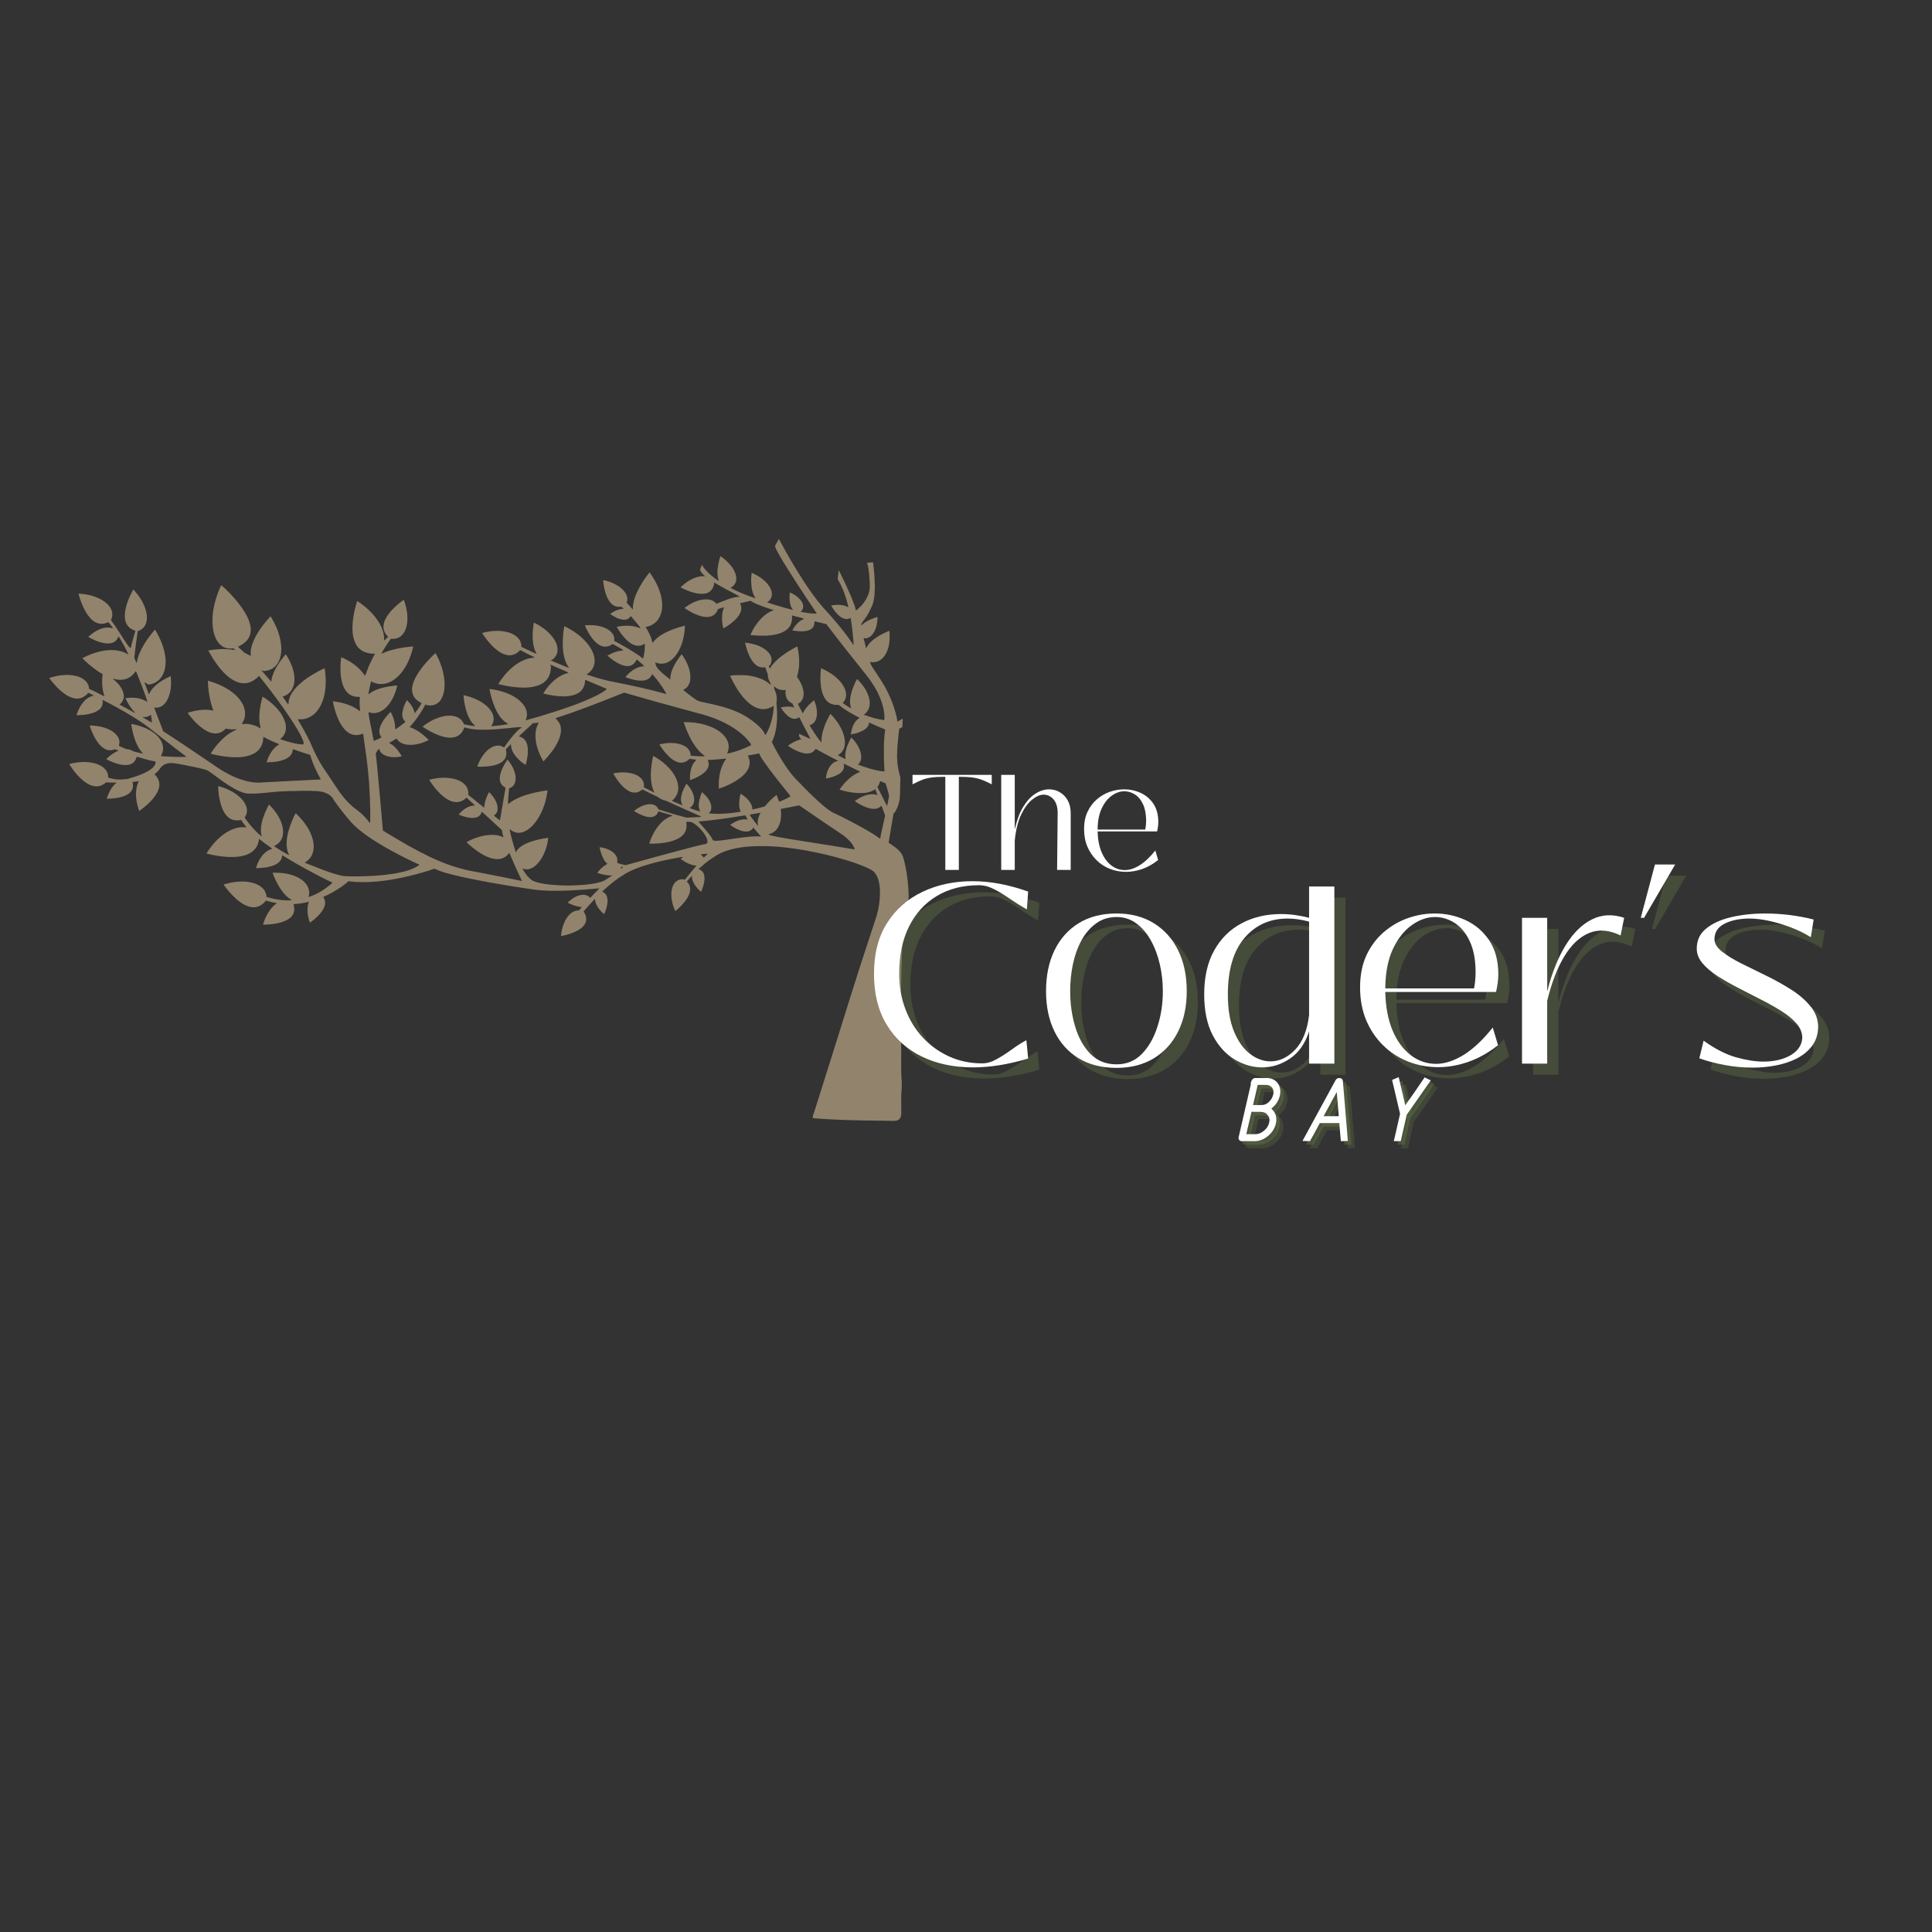 <svg xmlns="http://www.w3.org/2000/svg" xmlns:xlink="http://www.w3.org/1999/xlink" width="500" zoomAndPan="magnify" viewBox="0 0 375 375" height="500" preserveAspectRatio="xMidYMid meet" version="1.0"><rect x="0" y="0" width="375" height="375" fill="#333333" stroke="none"/><defs><g/><clipPath id="d4fea52801"><path d="M 9.477 104.613 L 176.504 104.613 L 176.504 217.863 L 9.477 217.863 Z M 9.477 104.613 " clip-rule="nonzero"/></clipPath></defs><g clip-path="url(#d4fea52801)"><path fill="#92836c" d="M 151.184 104.617 C 150.914 105.055 150.684 105.516 150.426 105.961 C 150.512 106.43 150.781 106.84 150.992 107.262 C 151.977 109.039 153.078 110.75 154.172 112.461 C 155.602 114.688 157.07 116.887 158.543 119.082 C 157.492 119.145 156.453 118.941 155.422 118.746 C 155.43 118.73 155.438 118.703 155.441 118.688 C 155.707 118.473 155.895 118.148 155.898 117.801 C 155.93 117.168 155.555 116.602 155.121 116.176 C 154.617 115.652 153.98 115.27 153.309 115 C 153.203 115.848 153.211 116.723 153.461 117.547 C 153.551 117.855 153.734 118.125 153.914 118.395 C 152.754 118.113 151.609 117.773 150.465 117.422 C 149.922 117.242 149.367 117.102 148.836 116.883 C 148.906 116.863 148.977 116.848 149.043 116.832 C 149.461 116.527 149.758 116.051 149.812 115.531 C 149.891 114.848 149.594 114.184 149.211 113.637 C 148.391 112.496 147.164 111.727 145.895 111.176 C 145.816 111.883 145.758 112.598 145.828 113.305 C 145.859 114.031 145.988 114.762 146.273 115.434 C 146.379 115.688 146.543 115.914 146.676 116.152 C 145.695 115.836 144.738 115.461 143.793 115.062 C 143.109 114.77 142.43 114.461 141.781 114.098 C 142.215 113.879 142.598 113.535 142.773 113.074 C 143.07 112.324 142.859 111.484 142.508 110.793 C 142.105 109.949 141.449 109.262 140.758 108.645 C 140.461 108.395 140.148 108.164 139.832 107.941 C 139.477 109.09 139.203 110.285 139.262 111.492 C 139.281 111.934 139.398 112.359 139.52 112.781 C 138.793 112.301 138.105 111.762 137.477 111.16 C 137.008 110.695 136.551 110.207 136.23 109.625 C 136.125 109.902 136.012 110.18 135.914 110.461 C 135.848 110.691 136.012 110.902 136.133 111.082 C 136.332 111.371 136.613 111.586 136.848 111.84 C 136.473 111.848 136.094 111.82 135.727 111.906 C 134.328 112.195 133.109 113.027 132.098 114.008 C 133.234 114.59 134.438 115.094 135.715 115.246 C 136.25 115.277 136.805 115.293 137.309 115.082 C 137.871 114.863 138.312 114.359 138.492 113.781 C 138.578 113.551 138.633 113.301 138.574 113.055 C 138.84 113.172 139.082 113.336 139.332 113.48 C 140.352 114.07 141.391 114.621 142.43 115.16 C 142.82 115.387 143.25 115.555 143.598 115.844 C 142.852 115.812 142.133 116.039 141.434 116.27 C 140.629 116.539 139.852 116.875 139.07 117.203 C 138.805 116.879 138.469 116.621 138.066 116.488 C 137.457 116.289 136.793 116.305 136.164 116.418 C 134.949 116.66 133.824 117.25 132.855 118.012 C 133.539 118.473 134.254 118.898 135.012 119.227 C 135.883 119.59 136.848 119.898 137.797 119.703 C 138.539 119.562 139.137 118.949 139.34 118.23 C 139.73 118.078 140.141 117.977 140.543 117.863 C 139.992 119.164 140.07 120.637 140.41 121.98 C 141.402 121.41 142.355 120.738 143.102 119.859 C 143.551 119.316 143.938 118.645 143.883 117.914 C 143.883 117.617 143.766 117.34 143.637 117.078 C 144.332 116.938 145.016 116.758 145.711 116.613 C 146.176 116.969 146.73 117.184 147.266 117.406 C 147.984 117.688 148.711 117.949 149.445 118.18 C 149.676 118.254 149.902 118.328 150.133 118.395 C 150.129 118.41 150.125 118.445 150.125 118.465 C 149.191 118.773 148.387 119.387 147.707 120.086 C 146.84 121.004 146.152 122.082 145.648 123.238 C 146.723 123.391 147.805 123.406 148.887 123.375 C 149.949 123.301 151.035 123.141 152 122.668 C 152.672 122.336 153.273 121.797 153.539 121.082 C 153.742 120.566 153.766 120 153.719 119.453 C 154.488 119.629 155.238 119.867 156.008 120.043 C 156.004 120.082 156 120.121 155.996 120.156 C 155.527 120.332 155.117 120.645 154.773 121.008 C 154.367 121.398 154.055 121.871 153.781 122.359 C 154.391 122.473 155.012 122.547 155.629 122.547 C 156.305 122.512 157.039 122.441 157.578 121.992 C 157.984 121.66 158.121 121.105 158.078 120.598 C 158.855 120.746 159.621 120.965 160.395 121.141 C 161.652 122.824 162.961 124.473 164.25 126.129 C 165.559 127.789 166.871 129.441 168.199 131.086 C 169.043 132.152 169.785 133.297 170.402 134.512 C 170.961 135.68 171.418 136.91 171.594 138.195 C 171.652 138.723 171.73 139.254 171.621 139.777 C 170.449 139.605 169.289 139.32 168.18 138.902 C 168.039 138.848 167.902 138.801 167.758 138.762 C 167.742 138.738 167.715 138.695 167.703 138.672 C 168.234 138.336 168.617 137.781 168.742 137.164 C 168.945 136.258 168.707 135.32 168.336 134.492 C 167.871 133.465 167.152 132.582 166.363 131.789 C 165.891 132.605 165.535 133.492 165.266 134.398 C 164.984 135.402 164.828 136.516 165.234 137.512 C 164.691 137.199 164.156 136.867 163.645 136.508 C 163.562 136.461 163.633 136.375 163.676 136.332 C 164.121 135.836 164.301 135.133 164.199 134.48 C 164.078 133.707 163.684 133.008 163.195 132.41 C 162.176 131.195 160.812 130.309 159.355 129.711 C 159.297 130.367 159.238 131.027 159.234 131.688 C 159.273 132.855 159.367 134.059 159.875 135.129 C 160.168 135.766 160.652 136.336 161.309 136.609 C 161.773 136.812 162.289 136.84 162.785 136.816 C 164.027 137.82 165.426 138.605 166.844 139.324 C 166.598 139.516 166.336 139.695 166.141 139.941 C 165.527 140.672 165.266 141.621 165.137 142.547 C 165.812 142.457 166.473 142.262 167.098 141.996 C 167.609 141.766 168.129 141.469 168.445 140.988 C 168.598 140.77 168.656 140.504 168.688 140.242 C 169.719 140.703 170.754 141.172 171.805 141.594 C 171.727 142.297 171.625 142.996 171.617 143.699 C 171.539 144.395 171.578 145.09 171.562 145.785 C 171.566 146.5 171.562 147.215 171.582 147.93 C 171.605 148.195 171.629 148.465 171.625 148.734 C 171.617 149.07 171.68 149.402 171.684 149.734 C 170.66 149.699 169.664 149.418 168.684 149.137 C 167.957 148.93 167.254 148.664 166.543 148.414 C 166.723 148.211 166.922 148.008 167.016 147.746 C 167.305 147.004 167.133 146.172 166.848 145.457 C 166.48 144.586 165.93 143.789 165.238 143.145 C 164.668 144.148 164.191 145.23 164.074 146.387 C 164.031 146.711 164.094 147.031 164.129 147.348 C 163.621 147.145 163.164 146.844 162.672 146.609 C 162.68 146.578 162.691 146.543 162.699 146.512 C 163.336 146.215 163.75 145.57 163.906 144.902 C 164.109 144.043 163.938 143.148 163.664 142.324 C 163.156 140.891 162.242 139.629 161.18 138.551 C 160.551 139.652 160.012 140.816 159.688 142.047 C 159.508 142.723 159.418 143.422 159.449 144.117 C 159.262 143.938 159.105 143.723 158.949 143.516 C 158.344 142.727 157.812 141.887 157.289 141.043 C 157.234 140.949 157.188 140.848 157.141 140.746 C 157.688 140.645 158.125 140.227 158.328 139.723 C 158.645 138.953 158.621 138.086 158.453 137.285 C 158.359 136.809 158.199 136.352 158.012 135.906 C 157.379 136.43 156.77 136.996 156.289 137.664 C 156.105 137.914 155.973 138.195 155.82 138.465 C 155.512 137.848 155.152 137.25 154.875 136.617 C 155.023 136.512 155.188 136.43 155.324 136.312 C 155.57 136.102 155.73 135.812 155.855 135.52 C 156.094 134.777 155.973 133.98 155.719 133.262 C 155.48 132.59 155.117 131.969 154.699 131.395 C 154.965 130.457 155.133 129.484 155.117 128.504 C 155.137 127.488 154.988 126.473 154.766 125.48 C 154.566 125.551 154.379 125.652 154.195 125.762 C 153.312 126.238 152.469 126.777 151.668 127.383 C 150.785 128.059 149.969 128.844 149.387 129.801 C 149.336 129.625 149.289 129.453 149.238 129.277 C 149.641 129.023 149.73 128.504 149.762 128.062 C 149.742 127.328 149.289 126.691 148.746 126.234 C 147.902 125.543 146.859 125.145 145.801 124.918 C 145.41 124.828 145.008 124.797 144.613 124.734 C 144.859 125.844 145.203 126.945 145.781 127.93 C 146.121 128.48 146.539 129.016 147.125 129.32 C 147.559 129.555 148.066 129.609 148.547 129.52 C 148.68 129.973 148.883 130.406 149.012 130.863 C 149.078 131.129 149.043 131.41 149.125 131.672 C 149.184 131.918 149.305 132.137 149.43 132.352 C 149.539 132.539 149.578 132.754 149.633 132.957 C 149.043 132.422 148.355 131.996 147.613 131.711 C 146.598 131.312 145.516 131.117 144.434 131.051 C 143.52 131.035 142.602 131.016 141.695 131.156 C 142.375 132.641 143.199 134.078 144.25 135.336 C 144.855 136.051 145.551 136.707 146.375 137.16 C 147.066 137.535 147.875 137.746 148.66 137.602 C 149.207 137.523 149.711 137.285 150.176 136.996 C 150.172 137.977 149.996 138.949 149.746 139.891 C 149.527 140.691 149.242 141.473 148.855 142.207 C 148.766 142.375 148.668 142.547 148.523 142.676 C 148.242 141.887 147.645 141.273 147.043 140.711 C 145.863 139.684 144.539 138.812 143.102 138.191 C 141.078 137.293 138.91 136.809 136.75 136.359 C 136.254 136.238 135.73 136.16 135.27 135.926 C 134.68 135.559 134.137 135.113 133.578 134.699 C 133.254 134.438 132.902 134.199 132.602 133.906 C 132.852 133.777 133.102 133.645 133.301 133.441 C 133.68 133.055 133.887 132.531 133.969 132.004 C 134.059 131.211 133.961 130.406 133.707 129.648 C 133.41 128.684 132.898 127.797 132.316 126.973 C 131.656 127.805 131.055 128.691 130.617 129.664 C 130.305 130.367 130.09 131.121 130.102 131.895 C 129.52 131.469 128.977 130.992 128.426 130.527 C 128.039 130.16 127.629 129.793 127.391 129.305 C 127.27 129.074 127.234 128.816 127.18 128.566 C 127.871 128.871 128.684 128.918 129.387 128.637 C 130.176 128.328 130.809 127.727 131.293 127.047 C 132.43 125.418 132.887 123.398 132.949 121.438 C 131.367 121.828 129.805 122.363 128.406 123.215 C 127.812 123.574 127.277 124.027 126.832 124.562 C 126.773 124.641 126.699 124.703 126.613 124.758 C 126.445 123.645 125.883 122.645 125.32 121.688 C 125.98 121.609 126.605 121.309 127.125 120.895 C 127.887 120.273 128.328 119.324 128.465 118.359 C 128.68 116.91 128.332 115.441 127.793 114.102 C 127.355 113.031 126.766 112.031 126.094 111.094 C 125.336 111.984 124.691 112.973 124.121 113.992 C 123.41 115.324 122.801 116.781 122.832 118.316 C 122.508 117.988 122.23 117.621 121.914 117.285 C 121.82 117.191 121.715 117.102 121.645 116.984 C 121.859 116.395 121.777 115.719 121.453 115.184 C 120.938 114.348 120.117 113.746 119.246 113.32 C 118.559 112.98 117.824 112.742 117.07 112.59 C 117.109 113.316 117.242 114.031 117.426 114.734 C 117.586 115.352 117.816 115.957 118.148 116.504 C 118.465 117.031 118.926 117.504 119.523 117.691 C 119.883 117.82 120.27 117.781 120.645 117.77 C 120.781 117.898 120.922 118.023 121.051 118.168 C 120.406 118.191 119.762 118.359 119.203 118.688 C 118.93 118.828 118.668 118.984 118.422 119.168 C 119.195 119.699 120.047 120.203 121.004 120.281 C 121.516 120.34 122.066 120.137 122.344 119.688 C 122.391 119.574 122.516 119.641 122.562 119.715 C 122.973 120.184 123.375 120.66 123.766 121.145 C 123.965 121.414 124.215 121.656 124.332 121.98 C 122.883 121.332 121.23 121.332 119.699 121.672 C 120.258 122.609 120.879 123.523 121.684 124.266 C 122.082 124.641 122.527 124.973 123.039 125.176 C 123.438 125.32 123.879 125.406 124.301 125.305 C 124.613 125.25 124.891 125.086 125.16 124.93 C 125.195 125.914 125.094 126.906 124.809 127.852 C 123.969 127.121 122.996 126.566 122.047 125.988 C 121.586 125.691 121.094 125.445 120.621 125.16 C 120.156 124.93 119.727 124.617 119.234 124.434 C 119.227 124.164 119.262 123.891 119.188 123.625 C 119.047 123.082 118.664 122.625 118.203 122.312 C 117.277 121.668 116.137 121.418 115.027 121.344 C 114.52 121.34 114.012 121.316 113.508 121.391 C 113.902 122.238 114.32 123.078 114.887 123.824 C 115.262 124.324 115.695 124.793 116.227 125.129 C 116.633 125.391 117.121 125.551 117.605 125.516 C 118.07 125.484 118.516 125.293 118.879 125.008 C 119.316 125.188 119.719 125.438 120.137 125.664 C 120.43 125.844 120.754 125.988 121.012 126.223 C 120.539 126.297 120.059 126.344 119.602 126.5 C 119.004 126.676 118.438 126.953 117.895 127.258 C 118.652 127.922 119.469 128.539 120.395 128.949 C 120.996 129.203 121.676 129.402 122.324 129.219 C 122.914 129.062 123.332 128.555 123.582 128.023 C 123.598 128.031 123.633 128.039 123.648 128.043 C 124.133 128.473 124.648 128.867 125.094 129.336 C 124.324 129.301 123.582 129.594 122.941 130.004 C 122.367 130.402 121.824 130.859 121.398 131.422 C 121.883 131.645 122.398 131.766 122.906 131.914 C 123.559 132.074 124.238 132.156 124.906 132.09 C 125.355 132.031 125.812 131.871 126.141 131.547 C 126.34 131.352 126.461 131.098 126.566 130.84 C 127.047 131.316 127.441 131.871 127.879 132.391 C 128.402 133.145 128.953 133.887 129.359 134.715 C 128.262 134.434 127.176 134.121 126.074 133.867 C 123.445 133.227 120.801 132.676 118.148 132.16 C 116.914 131.875 115.691 131.539 114.492 131.129 C 114.25 131.039 113.988 130.996 113.77 130.852 C 113.871 130.824 113.969 130.797 114.07 130.777 C 114.402 130.527 114.719 130.242 114.945 129.891 C 115.285 129.391 115.441 128.777 115.426 128.176 C 115.383 127.102 114.898 126.105 114.273 125.25 C 113.059 123.617 111.348 122.41 109.527 121.535 C 109.273 122.98 109.168 124.457 109.262 125.926 C 109.348 126.953 109.535 127.992 110.012 128.918 C 110.145 129.176 110.32 129.406 110.465 129.652 C 109.406 129.266 108.367 128.805 107.328 128.367 C 107.152 128.293 106.98 128.219 106.812 128.129 C 107.199 128.133 107.488 127.84 107.719 127.559 C 108.086 127.113 108.27 126.523 108.223 125.945 C 108.168 125.086 107.746 124.293 107.23 123.621 C 106.281 122.41 104.992 121.508 103.617 120.84 C 103.422 122.117 103.289 123.422 103.461 124.707 C 103.543 125.371 103.699 126.039 104.016 126.633 C 104.062 126.73 104.109 126.832 104.148 126.934 C 103.625 126.719 103.125 126.457 102.609 126.227 C 102.129 126.008 101.668 125.746 101.184 125.547 C 101.223 124.906 100.977 124.254 100.523 123.801 C 99.93 123.164 99.086 122.82 98.25 122.637 C 96.707 122.293 95.094 122.461 93.578 122.859 C 94.152 123.777 94.828 124.625 95.578 125.402 C 96.168 125.973 96.809 126.516 97.555 126.867 C 98.113 127.113 98.734 127.27 99.344 127.152 C 99.965 127.043 100.535 126.684 100.945 126.211 C 101.129 126.223 101.277 126.34 101.434 126.422 C 102.004 126.727 102.586 127.016 103.172 127.297 C 103.383 127.402 103.605 127.484 103.789 127.641 C 103.285 127.695 102.781 127.738 102.297 127.898 C 101.273 128.211 100.348 128.777 99.527 129.457 C 98.414 130.398 97.469 131.531 96.711 132.777 C 97.949 133.094 99.211 133.332 100.488 133.422 C 101.836 133.523 103.23 133.488 104.516 133.016 C 105.277 132.746 105.965 132.242 106.398 131.551 C 106.777 130.914 106.93 130.168 106.941 129.434 C 106.965 129.258 106.836 129.121 106.762 128.98 C 107.227 129.145 107.664 129.375 108.121 129.566 C 108.766 129.852 109.41 130.137 110.055 130.414 C 110.164 130.461 110.27 130.523 110.367 130.586 C 109.57 130.781 108.809 131.121 108.145 131.605 C 107.043 132.398 106.145 133.445 105.441 134.598 C 106.738 134.961 108.086 135.156 109.434 135.168 C 110.488 135.129 111.609 134.996 112.484 134.352 C 112.832 134.113 113.082 133.758 113.262 133.379 C 113.508 132.945 113.551 132.438 113.578 131.949 C 114.988 132.523 116.383 133.133 117.785 133.715 C 117.434 134.098 116.961 134.344 116.52 134.613 C 115.594 135.117 114.637 135.566 113.66 135.977 C 113.02 136.23 112.379 136.48 111.742 136.742 C 110.602 137.137 109.469 137.559 108.316 137.93 C 106.234 138.602 104.141 139.254 102.023 139.812 C 102.246 139.297 102.355 138.727 102.246 138.168 C 102.094 137.391 101.625 136.707 101.051 136.176 C 100.367 135.504 99.516 135.023 98.641 134.648 C 97.484 134.156 96.25 133.875 95.008 133.73 C 95.227 134.977 95.586 136.199 96.082 137.367 C 96.598 138.551 97.316 139.738 98.461 140.406 C 98.523 140.449 98.574 140.508 98.621 140.566 C 97.539 140.734 96.453 140.891 95.359 140.949 C 95.477 140.723 95.617 140.504 95.699 140.262 C 95.906 139.664 95.824 138.992 95.555 138.43 C 95.219 137.734 94.672 137.16 94.059 136.699 C 92.867 135.781 91.422 135.254 89.965 134.934 C 90.047 136.102 90.266 137.262 90.637 138.367 C 90.863 139.008 91.152 139.633 91.559 140.18 C 91.758 140.457 92.031 140.668 92.25 140.926 C 91.508 140.898 90.777 140.746 90.055 140.582 C 89.922 140.238 89.727 139.914 89.453 139.66 C 89.051 139.273 88.512 139.059 87.969 138.969 C 86.82 138.777 85.652 139.062 84.59 139.492 C 83.656 139.879 82.793 140.418 82 141.043 C 83.035 141.73 84.125 142.348 85.297 142.766 C 85.789 142.938 86.297 143.082 86.816 143.145 C 87.457 143.234 88.137 143.191 88.73 142.91 C 89.418 142.574 89.906 141.906 90.121 141.18 C 90.805 141.371 91.5 141.523 92.211 141.578 C 94.957 141.797 97.703 141.418 100.434 141.152 C 100.715 141.133 101 141.121 101.281 141.156 C 100.883 141.461 100.477 141.766 100.148 142.148 C 99.297 143.059 98.547 144.059 97.84 145.082 C 97.453 144.84 97.004 144.676 96.543 144.715 C 95.641 144.785 94.867 145.344 94.262 145.977 C 93.527 146.781 92.996 147.754 92.641 148.781 C 93.297 148.852 93.961 148.812 94.617 148.762 C 95.289 148.691 95.965 148.57 96.598 148.332 C 97.023 148.16 97.441 147.941 97.758 147.602 C 98.098 147.254 98.297 146.766 98.281 146.277 C 98.297 145.988 98.23 145.707 98.203 145.418 C 98.539 145.105 98.816 144.73 99.18 144.441 C 99.152 145.352 99.602 146.199 100.168 146.883 C 100.703 147.504 101.324 148.055 102.031 148.469 C 102.246 147.77 102.367 147.043 102.441 146.316 C 102.457 145.785 102.484 145.246 102.363 144.723 C 102.262 144.215 102.035 143.715 101.641 143.371 C 101.375 143.156 101.051 143.023 100.723 142.934 C 100.727 142.918 100.742 142.895 100.746 142.879 C 101.637 142.035 102.543 141.199 103.449 140.375 C 103.828 140.352 104.203 140.305 104.578 140.254 C 104.41 140.594 104.227 140.934 104.129 141.301 C 103.777 142.535 103.93 143.855 104.281 145.074 C 104.559 146.023 104.965 146.934 105.469 147.785 C 106.188 147.078 106.82 146.285 107.414 145.473 C 107.742 145.016 108.008 144.52 108.266 144.023 C 108.547 143.418 108.797 142.785 108.863 142.117 C 108.891 141.637 108.895 141.141 108.719 140.684 C 108.551 140.172 108.168 139.785 107.82 139.395 C 109.98 138.715 112.105 137.945 114.227 137.148 C 116.492 136.293 118.75 135.406 120.992 134.484 C 121.16 134.402 121.336 134.504 121.5 134.543 C 125.258 135.629 129.023 136.691 132.797 137.703 C 133.984 138.031 135.18 138.336 136.367 138.668 C 137.816 139.074 139.234 139.609 140.586 140.27 C 141.824 140.898 143.02 141.633 144.062 142.555 C 144.66 143.07 145.207 143.652 145.66 144.301 C 145.73 144.398 145.781 144.504 145.805 144.621 C 144.336 145.379 142.766 145.953 141.141 146.285 C 141.348 145.75 141.512 145.176 141.418 144.602 C 141.32 143.797 140.867 143.078 140.297 142.52 C 139.367 141.637 138.18 141.078 136.961 140.715 C 135.586 140.301 134.141 140.145 132.703 140.16 C 133.086 141.324 133.547 142.465 134.137 143.543 C 134.684 144.535 135.328 145.496 136.188 146.25 C 136.402 146.438 136.648 146.59 136.863 146.781 C 135.926 146.816 134.984 146.77 134.051 146.688 C 134.094 146.07 133.773 145.465 133.293 145.09 C 132.871 144.754 132.367 144.535 131.844 144.402 C 130.578 144.086 129.238 144.18 127.98 144.496 C 128.516 145.324 129.09 146.133 129.812 146.809 C 130.18 147.18 130.602 147.496 131.066 147.738 C 131.5 147.949 131.996 148.098 132.484 148.02 C 133.008 147.957 133.488 147.672 133.84 147.285 C 134.293 147.316 134.734 147.438 135.188 147.465 C 134.453 148.129 134.102 149.105 133.98 150.062 C 133.906 150.516 133.922 150.977 133.926 151.43 C 134.891 151.082 135.848 150.664 136.641 150 C 137.047 149.664 137.402 149.227 137.531 148.703 C 137.625 148.297 137.539 147.879 137.367 147.508 C 138.57 147.469 139.77 147.359 140.965 147.238 C 140.734 147.602 140.48 147.957 140.305 148.355 C 139.711 149.641 139.488 151.07 139.516 152.48 C 139.516 152.684 139.52 152.883 139.523 153.086 C 140.535 152.758 141.516 152.324 142.445 151.805 C 143.371 151.273 144.266 150.637 144.902 149.766 C 145.34 149.16 145.598 148.395 145.477 147.645 C 145.43 147.293 145.293 146.965 145.152 146.645 C 145.887 146.516 146.625 146.391 147.355 146.238 C 147.578 146.855 147.984 147.387 148.344 147.934 C 149.785 149.977 151.348 151.934 152.922 153.879 C 153.102 154.102 153.289 154.316 153.449 154.555 C 152.926 154.891 152.359 155.156 151.785 155.395 C 151.598 155.469 151.414 155.566 151.211 155.598 C 151.062 155.156 150.926 154.707 150.723 154.285 C 149.945 154.918 149.207 155.605 148.574 156.383 C 148.441 156.59 148.172 156.582 147.961 156.656 C 147.324 156.828 146.68 156.98 146.035 157.125 C 146.039 156.539 145.789 155.988 145.445 155.527 C 144.996 154.918 144.395 154.438 143.746 154.059 C 143.551 154.828 143.43 155.629 143.484 156.426 C 143.516 156.816 143.621 157.199 143.781 157.555 C 141.742 157.883 139.66 158.086 137.602 157.875 C 137.602 157.859 137.609 157.828 137.613 157.812 C 138.074 157.441 138.141 156.777 138.012 156.234 C 137.77 155.211 137.023 154.418 136.254 153.75 C 136.238 153.789 136.211 153.867 136.195 153.906 C 135.957 154.477 135.766 155.074 135.668 155.688 C 135.574 156.309 135.59 156.988 135.949 157.531 C 135.242 157.336 134.551 157.102 133.863 156.852 C 134.031 156.684 134.25 156.566 134.387 156.371 C 134.746 155.895 134.812 155.254 134.695 154.684 C 134.5 153.695 133.922 152.836 133.258 152.102 C 132.73 152.988 132.266 153.957 132.176 155.004 C 132.137 155.465 132.262 155.926 132.504 156.316 C 131.824 156.074 131.176 155.754 130.504 155.492 C 130.488 155.473 130.457 155.43 130.441 155.406 C 131.133 154.863 131.609 154.027 131.645 153.141 C 131.719 151.875 131.137 150.676 130.383 149.695 C 129.414 148.465 128.16 147.469 126.789 146.711 C 126.496 147.879 126.363 149.086 126.32 150.285 C 126.328 151.504 126.453 152.77 127.047 153.859 C 126.344 153.531 125.668 153.156 124.973 152.812 C 125.055 152.285 124.961 151.719 124.621 151.289 C 124.086 150.59 123.219 150.246 122.383 150.066 C 121.277 149.828 120.133 149.902 119.031 150.109 C 119.445 150.879 119.938 151.605 120.512 152.262 C 121 152.785 121.523 153.297 122.18 153.602 C 122.77 153.891 123.496 153.93 124.094 153.633 C 124.312 153.535 124.48 153.363 124.691 153.254 C 124.895 153.297 125.066 153.43 125.254 153.516 C 125.754 153.766 126.258 154.008 126.762 154.254 C 127.199 154.465 127.66 154.637 128.047 154.938 C 128.449 155.23 128.941 155.336 129.406 155.488 C 131.605 156.484 133.801 157.484 136.016 158.445 C 136.043 158.48 136.066 158.516 136.094 158.555 C 135.73 158.609 135.363 158.578 135 158.617 C 134.637 158.66 134.27 158.633 133.906 158.672 C 133.633 158.699 133.352 158.73 133.082 158.648 C 131.301 158.215 129.555 157.656 127.809 157.098 C 127.664 156.715 127.363 156.387 126.98 156.238 C 126.52 156.062 126.012 156.059 125.531 156.16 C 124.609 156.34 123.777 156.832 123.051 157.41 C 123.828 157.906 124.668 158.34 125.574 158.539 C 126.105 158.641 126.699 158.656 127.164 158.348 C 127.488 158.16 127.672 157.812 127.809 157.48 C 128.504 157.68 129.199 157.883 129.891 158.094 C 130.129 158.172 130.379 158.215 130.594 158.34 C 129.559 158.598 128.676 159.266 127.988 160.066 C 127.215 160.961 126.641 162.023 126.227 163.133 C 126.152 163.336 126.082 163.547 126.016 163.754 C 127.406 163.781 128.812 163.68 130.164 163.328 C 131.062 163.078 131.98 162.707 132.621 162.004 C 132.973 161.617 133.195 161.113 133.246 160.594 C 133.309 160.234 133.219 159.875 133.191 159.516 C 133.598 159.547 134.047 159.434 134.41 159.668 C 135.137 160.062 135.738 160.645 136.262 161.273 C 136.609 161.691 136.922 162.145 137.148 162.641 C 137.277 162.941 137.395 163.281 137.27 163.602 C 137.203 163.664 137.137 163.73 137.07 163.797 C 135.922 164 134.805 164.316 133.676 164.598 C 129.609 165.66 125.559 166.781 121.512 167.906 C 121.227 167.941 120.953 167.805 120.672 167.758 C 120.359 167.703 120.062 167.594 119.777 167.449 C 119.879 167.031 119.852 166.578 119.637 166.199 C 119.266 165.516 118.578 165.074 117.871 164.797 C 117.391 164.609 116.887 164.496 116.375 164.43 C 116.559 165.348 116.832 166.273 117.352 167.062 C 117.504 167.289 117.684 167.496 117.898 167.664 C 117.555 167.895 117.191 168.098 116.887 168.387 C 116.516 168.684 116.223 169.059 115.922 169.426 C 116.836 169.715 117.785 169.969 118.75 169.906 C 118.746 169.926 118.738 169.965 118.734 169.98 C 118.262 170.285 117.809 170.625 117.324 170.902 C 116.793 171.168 116.211 171.305 115.637 171.43 C 114.477 171.652 113.301 171.766 112.125 171.82 C 110.699 171.906 109.27 171.883 107.848 171.793 C 106.512 171.691 105.16 171.566 103.883 171.145 C 103.102 170.895 102.516 170.281 102.051 169.633 C 101.805 169.289 101.582 168.93 101.402 168.547 C 101.789 168.707 102.215 168.812 102.629 168.707 C 103.504 168.52 104.184 167.871 104.711 167.188 C 105.699 165.863 106.23 164.242 106.43 162.613 C 105.148 162.77 103.875 163.055 102.664 163.504 C 101.898 163.809 101.129 164.18 100.562 164.793 C 100.371 164.984 100.246 165.223 100.117 165.457 C 99.77 164.383 99.465 163.293 99.184 162.203 C 99.117 161.773 98.965 161.367 98.91 160.938 C 99.215 161.121 99.48 161.367 99.816 161.488 C 100.188 161.629 100.59 161.684 100.98 161.621 C 101.5 161.586 101.957 161.32 102.398 161.07 C 103.277 160.484 103.953 159.645 104.5 158.754 C 105.484 157.133 106.051 155.281 106.281 153.402 C 105.086 153.566 103.895 153.789 102.734 154.117 C 101.648 154.414 100.586 154.82 99.605 155.383 C 99.344 155.555 99.074 155.719 98.84 155.93 C 98.766 155.992 98.68 156.039 98.594 156.086 C 98.609 155.055 98.734 154.031 98.824 153.008 C 99.191 152.891 99.543 152.676 99.75 152.344 C 100.098 151.828 100.133 151.168 100.051 150.57 C 99.871 149.395 99.262 148.336 98.516 147.43 C 97.961 148.219 97.477 149.07 97.188 149.996 C 97.004 150.629 96.895 151.34 97.176 151.965 C 97.352 152.383 97.715 152.688 98.117 152.883 C 98.117 153.141 98.051 153.387 98 153.633 C 97.684 155.504 97.344 157.371 97.039 159.242 C 96.652 158.961 96.293 158.641 95.914 158.352 C 95.91 158.316 95.902 158.285 95.898 158.25 C 96.328 158.016 96.578 157.535 96.586 157.051 C 96.629 156.18 96.227 155.352 95.727 154.66 C 95.5 154.324 95.203 154.043 94.93 153.742 C 94.426 154.676 94.004 155.699 94 156.777 C 93.617 156.512 93.281 156.18 92.898 155.906 C 92.23 155.355 91.559 154.801 90.871 154.27 C 90.961 153.641 90.797 152.977 90.398 152.484 C 89.852 151.801 89.027 151.41 88.195 151.195 C 86.586 150.793 84.887 150.934 83.297 151.359 C 83.91 152.312 84.598 153.219 85.402 154.02 C 85.965 154.551 86.57 155.055 87.281 155.379 C 87.805 155.617 88.391 155.758 88.969 155.668 C 89.555 155.578 90.102 155.281 90.512 154.855 C 90.535 154.859 90.59 154.863 90.613 154.867 C 91.105 155.34 91.613 155.801 92.121 156.254 C 92.133 156.277 92.148 156.324 92.156 156.348 C 91.133 156.359 90.199 156.906 89.484 157.609 C 89.332 157.77 89.176 157.926 89.027 158.094 C 89.5 158.32 89.996 158.48 90.504 158.598 C 91.129 158.746 91.793 158.848 92.422 158.664 C 92.812 158.582 93.16 158.32 93.344 157.969 C 93.41 157.848 93.469 157.719 93.52 157.594 C 93.539 157.598 93.578 157.605 93.594 157.605 C 94.867 158.789 96.152 159.961 97.438 161.133 C 97.457 161.605 97.586 162.062 97.734 162.508 C 97.707 162.5 97.656 162.484 97.633 162.477 C 96.664 162.023 95.555 161.984 94.512 162.113 C 93.117 162.293 91.777 162.781 90.547 163.453 C 91.246 164.145 92.008 164.773 92.828 165.32 C 93.57 165.832 94.371 166.27 95.234 166.543 C 95.949 166.766 96.734 166.859 97.457 166.613 C 98 166.441 98.449 166.066 98.793 165.625 C 98.824 165.617 98.883 165.605 98.914 165.598 C 98.918 165.629 98.93 165.684 98.934 165.715 C 99.688 167.496 100.488 169.254 101.312 171.004 C 98.676 170.457 96.035 169.922 93.387 169.418 C 92.066 169.18 90.746 168.945 89.453 168.586 C 88.207 168.25 86.988 167.824 85.793 167.348 C 84.988 167.023 84.199 166.66 83.406 166.309 C 82.965 166.059 82.5 165.848 82.047 165.613 C 81.727 165.488 81.438 165.301 81.133 165.141 C 80.352 164.754 79.602 164.305 78.832 163.887 C 77.559 163.176 76.316 162.406 75.062 161.664 C 74.812 161.5 74.559 161.344 74.297 161.207 C 74.32 160.926 74.258 160.648 74.242 160.371 C 74.238 159.895 74.137 159.426 74.129 158.953 C 73.902 156.422 73.68 153.895 73.449 151.363 C 73.277 149.703 73.16 148.039 72.93 146.387 C 73.008 145.965 73.297 145.613 73.598 145.324 C 73.672 145.691 73.859 146.039 74.156 146.273 C 74.68 146.699 75.355 146.875 76.016 146.945 C 76.68 147.012 77.352 146.945 78 146.805 C 77.504 145.984 76.938 145.184 76.172 144.594 C 75.98 144.441 75.762 144.336 75.543 144.227 C 75.711 144.047 75.957 143.973 76.16 143.844 C 76.441 143.691 76.691 143.48 76.988 143.355 C 77.25 143.859 77.75 144.199 78.281 144.371 C 79.242 144.688 80.285 144.609 81.254 144.375 C 81.938 144.215 82.59 143.949 83.223 143.645 C 82.523 142.922 81.746 142.266 80.883 141.75 C 80.449 141.5 79.996 141.273 79.512 141.148 C 79.727 140.859 79.988 140.609 80.207 140.324 C 80.902 139.48 81.523 138.578 82.074 137.637 C 82.238 137.348 82.406 137.062 82.535 136.758 C 83.105 136.977 83.754 136.984 84.336 136.805 C 84.758 136.629 85.168 136.379 85.441 136 C 86.09 135.125 86.27 134.012 86.301 132.949 C 86.297 131.832 86.102 130.723 85.781 129.652 C 85.461 128.652 85.07 127.668 84.531 126.762 C 83.727 127.473 83 128.27 82.305 129.086 C 81.66 129.887 81.043 130.719 80.594 131.648 C 80.316 132.176 80.117 132.742 80.016 133.328 C 79.867 134.195 80.121 135.152 80.773 135.762 C 81.086 136.047 81.445 136.281 81.82 136.477 C 81.621 136.918 81.332 137.309 81.07 137.715 C 80.898 137.922 80.73 138.125 80.578 138.344 C 80.551 138.355 80.496 138.379 80.473 138.391 C 80.285 137.41 79.664 136.582 78.984 135.883 C 78.754 136.328 78.508 136.77 78.359 137.25 C 78.137 137.922 77.965 138.664 78.184 139.359 C 78.27 139.664 78.484 139.906 78.719 140.113 C 78.066 140.629 77.406 141.141 76.695 141.578 C 76.758 140.383 76.387 139.207 75.816 138.168 C 75.129 138.867 74.473 139.613 74.027 140.496 C 73.742 141.074 73.531 141.738 73.684 142.387 C 73.738 142.664 73.895 142.91 74.047 143.145 C 73.551 143.367 73.07 143.633 72.562 143.828 C 72.289 142.676 72.117 141.504 71.852 140.348 C 71.703 139.652 71.586 138.945 71.535 138.234 C 72.02 138.406 72.551 138.473 73.055 138.359 C 74.078 138.164 74.926 137.457 75.539 136.645 C 75.77 136.316 75.98 135.98 76.18 135.637 C 76.609 134.82 76.906 133.941 77.113 133.047 C 75.832 133.148 74.543 133.336 73.328 133.773 C 72.664 134.004 72.043 134.344 71.496 134.789 C 71.617 133.934 71.836 133.098 72.012 132.25 C 72.5 132.488 73.008 132.703 73.551 132.754 C 74.277 132.824 75.023 132.699 75.684 132.391 C 76.93 131.781 77.91 130.738 78.609 129.562 C 79.145 128.734 79.516 127.816 79.828 126.887 C 79.969 126.422 80.133 125.957 80.184 125.469 C 78.887 125.578 77.594 125.75 76.336 126.086 C 75.82 126.199 75.312 126.367 74.82 126.562 C 74.551 126.648 74.309 126.809 74.035 126.879 C 74.121 126.699 74.219 126.527 74.312 126.348 C 74.797 125.535 75.305 124.73 75.883 123.98 C 76.488 124.051 77.133 123.957 77.641 123.602 C 78.398 123.082 78.797 122.188 78.965 121.312 C 79.094 120.727 79.086 120.129 79.074 119.535 C 79.016 118.469 78.746 117.422 78.379 116.422 C 77.523 116.992 76.754 117.688 76.047 118.434 C 75.465 119.082 74.918 119.793 74.617 120.625 C 74.391 121.242 74.344 121.953 74.605 122.57 C 74.77 122.973 75.047 123.312 75.352 123.613 C 75.051 123.824 74.832 124.125 74.551 124.359 C 74.648 123.113 74.203 121.895 73.57 120.844 C 72.527 119.125 71.008 117.738 69.328 116.656 C 68.922 117.941 68.617 119.262 68.48 120.605 C 68.363 121.809 68.359 123.055 68.727 124.219 C 68.965 124.965 69.391 125.68 70.039 126.141 C 70.824 126.719 71.832 126.91 72.789 126.879 C 72.617 127.148 72.512 127.453 72.34 127.727 C 72.242 127.891 72.176 128.07 72.094 128.246 C 71.703 128.953 71.41 129.711 71.141 130.473 C 71.027 130.703 70.969 130.953 70.848 131.18 C 69.762 129.5 68.047 128.32 66.223 127.559 C 66.055 128.82 66.016 130.102 66.18 131.363 C 66.301 132.223 66.504 133.09 66.965 133.836 C 67.234 134.281 67.605 134.672 68.066 134.918 C 68.605 135.215 69.238 135.297 69.848 135.262 C 69.75 136.188 69.812 137.121 69.906 138.043 C 69.883 138.035 69.84 138.016 69.816 138.008 C 68.965 137.336 67.961 136.891 66.93 136.574 C 66.176 136.34 65.395 136.207 64.609 136.105 C 64.77 137.059 65.031 137.992 65.367 138.898 C 65.711 139.801 66.137 140.691 66.77 141.434 C 67.266 142.027 67.941 142.523 68.723 142.645 C 69.32 142.754 69.93 142.613 70.488 142.402 C 70.613 143.547 70.812 144.688 70.961 145.828 C 71.266 147.855 71.477 149.891 71.637 151.93 C 71.652 152.445 71.715 152.957 71.719 153.473 C 71.785 153.961 71.742 154.453 71.805 154.941 C 71.824 155.402 71.816 155.863 71.828 156.324 C 71.891 157.016 71.859 157.715 71.871 158.41 C 71.859 158.844 71.891 159.285 71.816 159.719 C 71.781 159.703 71.742 159.688 71.699 159.672 C 71.512 159.32 71.207 159.055 70.965 158.742 C 70.348 158.059 69.645 157.461 68.898 156.922 C 68.266 156.461 67.738 155.883 67.184 155.332 C 66.781 154.871 66.395 154.398 66.031 153.906 C 65.75 153.477 65.438 153.062 65.156 152.629 C 64.992 152.359 64.785 152.121 64.633 151.848 C 64.418 151.484 64.18 151.133 63.93 150.789 C 63.578 150.199 63.145 149.668 62.777 149.086 C 61.75 147.496 60.922 145.785 60.195 144.043 C 59.465 142.523 58.625 141.062 57.781 139.602 C 58.438 139.664 59.105 139.602 59.723 139.363 C 60.457 139.066 61.117 138.578 61.598 137.945 C 62.605 136.652 63.043 135.004 63.18 133.391 C 63.277 132.16 63.203 130.922 63.016 129.707 C 62.199 130.051 61.426 130.484 60.672 130.941 C 59.535 131.609 58.465 132.402 57.555 133.355 C 56.895 134.07 56.309 134.902 56.082 135.867 C 56.004 136.156 56.012 136.461 55.984 136.762 C 55.961 136.742 55.91 136.703 55.887 136.684 C 55.555 136.18 55.195 135.695 54.852 135.199 C 55.609 135.004 56.297 134.496 56.676 133.801 C 57.164 132.969 57.219 131.961 57.102 131.023 C 56.898 129.566 56.266 128.195 55.457 126.977 C 55.039 127.516 54.586 128.027 54.219 128.602 C 53.445 129.711 52.793 130.965 52.648 132.328 C 52.129 131.754 51.652 131.141 51.137 130.559 C 50.992 130.406 50.855 130.242 50.734 130.066 C 50.93 130.137 51.117 130.273 51.332 130.238 C 52.102 130.18 52.875 129.891 53.422 129.332 C 54.035 128.742 54.363 127.914 54.504 127.09 C 54.695 126.008 54.578 124.891 54.332 123.824 C 53.98 122.332 53.324 120.926 52.52 119.621 C 51.531 120.676 50.629 121.816 49.891 123.059 C 49.312 124.047 48.832 125.117 48.676 126.262 C 48.641 126.617 48.66 126.973 48.668 127.328 C 48.332 127.152 48.012 126.949 47.664 126.805 C 47.359 126.691 47.18 126.402 46.93 126.207 C 46.66 126.004 46.445 125.746 46.195 125.52 C 46.77 125.246 47.324 124.91 47.781 124.461 C 48.477 123.762 48.785 122.727 48.645 121.754 C 48.445 120.359 47.734 119.105 46.945 117.961 C 46.234 116.938 45.406 115.996 44.551 115.094 C 44.035 114.574 43.52 114.059 42.965 113.586 C 42.68 114.066 42.492 114.598 42.285 115.117 C 41.727 116.594 41.363 118.148 41.258 119.727 C 41.18 121.047 41.281 122.406 41.766 123.645 C 42.02 124.281 42.402 124.883 42.949 125.305 C 43.398 125.691 43.996 125.859 44.578 125.887 C 44.816 125.898 45.047 125.816 45.281 125.84 C 45.445 125.902 45.559 126.047 45.66 126.18 C 43.93 125.898 42.148 125.93 40.426 126.273 C 40.906 127.137 41.406 127.992 41.988 128.793 C 42.77 129.875 43.652 130.906 44.746 131.68 C 45.379 132.129 46.102 132.488 46.879 132.59 C 47.695 132.715 48.539 132.492 49.23 132.055 C 49.613 131.809 49.98 131.531 50.266 131.176 C 51.055 132.176 51.863 133.16 52.617 134.18 C 54.219 136.297 55.773 138.457 57.188 140.703 C 57.84 141.77 58.523 142.836 58.918 144.031 C 58.926 144.199 58.984 144.5 58.73 144.504 C 57.664 144.457 56.633 144.152 55.609 143.871 C 55.195 143.738 54.789 143.598 54.375 143.465 C 54.617 143.23 54.895 143.023 55.074 142.73 C 55.586 141.977 55.594 140.988 55.328 140.145 C 54.902 138.746 53.941 137.582 52.867 136.617 C 52.301 136.109 51.684 135.664 51.031 135.266 C 51.02 135.25 50.992 135.219 50.977 135.203 C 50.664 136.219 50.48 137.27 50.375 138.324 C 50.359 138.785 50.297 139.25 50.352 139.711 C 50.367 140.281 50.457 140.848 50.625 141.395 C 50.254 141.219 49.906 140.988 49.516 140.852 C 48.797 140.586 48.02 140.434 47.254 140.531 C 47.148 140.539 47.043 140.543 46.934 140.547 C 47.109 140.211 47.312 139.887 47.418 139.52 C 47.73 138.605 47.543 137.598 47.141 136.742 C 46.512 135.52 45.465 134.559 44.316 133.828 C 43.09 133.066 41.746 132.488 40.348 132.125 C 40.387 133.582 40.57 135.039 40.938 136.449 C 41.062 136.949 41.25 137.434 41.418 137.922 C 39.746 137.57 38.012 137.836 36.406 138.359 C 36.969 139.109 37.57 139.84 38.246 140.488 C 39.027 141.207 39.883 141.895 40.906 142.219 C 41.578 142.43 42.336 142.422 42.965 142.086 C 43.285 141.922 43.574 141.691 43.816 141.426 C 44.535 141.59 45.277 141.59 46.008 141.543 C 45.82 141.691 45.586 141.758 45.375 141.867 C 44.23 142.449 43.246 143.305 42.395 144.254 C 41.84 144.891 41.328 145.566 40.891 146.293 C 42.234 146.66 43.617 146.883 45.008 146.969 C 45.781 146.984 46.555 147.004 47.32 146.879 C 48.07 146.777 48.801 146.531 49.461 146.164 C 50.137 145.758 50.652 145.105 50.895 144.355 C 51.059 143.93 51.09 143.473 51.125 143.023 C 52.082 143.562 53.09 144.004 54.109 144.398 C 54.113 144.43 54.121 144.488 54.129 144.52 C 53.586 144.84 53.121 145.281 52.773 145.805 C 52.395 146.34 52.086 146.922 51.883 147.543 C 51.824 147.68 51.777 147.82 51.723 147.961 C 53 147.957 54.316 147.84 55.488 147.297 C 55.926 147.07 56.352 146.781 56.586 146.336 C 56.77 146.059 56.801 145.73 56.844 145.41 C 57.961 145.816 59.094 146.18 60.227 146.539 C 60.242 146.617 60.254 146.695 60.27 146.773 C 60.555 147.695 60.914 148.59 61.328 149.457 C 61.621 150.039 61.891 150.633 62.234 151.184 C 62.234 151.211 62.234 151.266 62.234 151.293 C 61.762 151.301 61.293 151.355 60.82 151.355 C 60.285 151.41 59.75 151.387 59.215 151.453 C 58.848 151.457 58.484 151.465 58.117 151.504 C 57.531 151.508 56.949 151.57 56.363 151.582 C 55.965 151.637 55.566 151.609 55.168 151.645 C 54.73 151.691 54.285 151.664 53.848 151.727 C 53.469 151.73 53.086 151.742 52.707 151.777 C 52.141 151.777 51.582 151.852 51.016 151.855 C 49.535 152.031 48.043 151.727 46.645 151.25 C 45.609 150.898 44.625 150.414 43.672 149.887 C 42.668 149.328 41.734 148.652 40.785 148.004 C 39.074 146.84 37.355 145.68 35.633 144.531 C 34.316 143.668 33.012 142.781 31.68 141.938 C 31.082 140.41 30.508 138.871 29.922 137.336 C 30.469 137.418 31.055 137.324 31.504 136.988 C 32.328 136.391 32.758 135.406 32.988 134.445 C 33.246 133.387 33.25 132.285 33.129 131.211 C 33.113 131.223 33.09 131.246 33.078 131.258 C 32.098 131.684 31.168 132.242 30.344 132.922 C 29.805 133.418 29.242 133.945 28.996 134.652 C 28.969 134.672 28.922 134.707 28.898 134.727 C 28.625 133.949 28.285 133.195 28.016 132.418 C 28.262 132.535 28.484 132.707 28.73 132.828 C 28.895 132.926 29.09 132.852 29.262 132.812 C 30.094 132.609 30.863 132.117 31.344 131.398 C 32.02 130.418 32.203 129.18 32.141 128.012 C 31.996 125.934 31.16 123.965 30.082 122.203 C 29.297 123.102 28.57 124.059 27.953 125.086 C 27.297 126.184 26.738 127.375 26.539 128.652 L 26.473 128.648 C 26.367 128.348 26.234 128.059 26.109 127.766 C 26.035 127.617 26.094 127.453 26.105 127.301 C 26.289 125.699 26.492 124.098 26.73 122.5 C 26.762 122.492 26.82 122.473 26.848 122.465 C 27.367 122.289 27.824 121.941 28.113 121.473 C 28.395 121.016 28.496 120.473 28.52 119.941 C 28.512 118.867 28.168 117.824 27.668 116.883 C 27.203 115.969 26.562 115.16 25.879 114.406 C 25.039 115.949 24.312 117.617 24.219 119.395 C 24.211 120.078 24.328 120.793 24.727 121.363 C 25.086 121.906 25.68 122.234 26.285 122.434 C 25.977 123.543 25.621 124.637 25.383 125.762 C 25.09 125.68 24.926 125.398 24.75 125.176 C 23.645 123.594 22.699 121.906 21.539 120.367 C 21.68 120.023 21.816 119.664 21.793 119.289 C 21.824 118.727 21.594 118.188 21.27 117.742 C 20.73 117.027 19.977 116.5 19.164 116.125 C 17.934 115.57 16.582 115.27 15.23 115.238 C 15.574 116.473 16.012 117.688 16.66 118.793 C 17.121 119.555 17.684 120.301 18.477 120.746 C 19.059 121.074 19.77 121.168 20.414 120.98 C 20.629 120.934 20.824 120.82 21.039 120.777 C 21.168 120.887 21.262 121.031 21.367 121.16 C 21.57 121.43 21.801 121.684 21.957 121.984 C 20.957 121.621 19.848 121.859 18.926 122.34 C 18.266 122.672 17.668 123.125 17.133 123.633 C 18.105 124.176 19.145 124.641 20.246 124.836 C 20.895 124.941 21.605 124.938 22.184 124.59 C 22.57 124.371 22.824 123.98 22.98 123.574 C 23.004 123.578 23.051 123.582 23.074 123.582 C 23.75 124.707 24.41 125.848 24.941 127.047 C 24.582 126.859 24.23 126.648 23.84 126.527 C 22.484 126.059 21.004 126.109 19.613 126.402 C 18.344 126.672 17.129 127.148 15.98 127.75 C 16.766 128.559 17.633 129.293 18.547 129.961 C 18.988 130.27 19.426 130.594 19.914 130.828 C 19.746 132.277 19.785 133.781 20.277 135.168 C 19.277 134.695 18.32 134.137 17.301 133.711 C 17.266 133.16 17.043 132.621 16.656 132.227 C 16.016 131.555 15.094 131.238 14.195 131.094 C 12.781 130.867 11.332 131.074 9.969 131.469 C 9.828 131.512 9.688 131.559 9.547 131.602 C 10.188 132.434 10.852 133.254 11.637 133.949 C 12.277 134.516 12.973 135.047 13.773 135.355 C 14.305 135.559 14.887 135.676 15.449 135.555 C 16.059 135.445 16.586 135.07 17.008 134.633 C 17.012 134.602 17.023 134.543 17.023 134.512 C 17.242 134.469 17.426 134.602 17.609 134.691 C 17.82 134.793 18.035 134.883 18.223 135.027 C 17.312 135.156 16.562 135.77 16.012 136.473 C 15.477 137.172 15.105 137.98 14.848 138.816 C 16.008 138.816 17.188 138.707 18.277 138.293 C 18.875 138.059 19.469 137.691 19.762 137.098 C 19.961 136.711 19.953 136.266 19.914 135.844 C 21.996 136.902 24.039 138.031 26.023 139.262 C 26.977 139.855 27.91 140.477 28.805 141.156 C 31.227 143.059 33.637 144.977 36.105 146.82 C 36.109 146.84 36.125 146.887 36.133 146.906 C 34.496 146.949 32.859 146.902 31.234 146.758 C 31.504 146.258 31.691 145.699 31.656 145.129 C 31.609 144.18 31.066 143.332 30.391 142.699 C 29.582 141.941 28.582 141.418 27.543 141.051 C 26.867 140.816 26.172 140.629 25.465 140.523 C 25.613 141.582 25.859 142.629 26.219 143.633 C 26.461 144.285 26.754 144.926 27.145 145.5 C 27.328 145.777 27.559 146.02 27.766 146.277 C 27.309 146.203 26.859 146.09 26.41 145.98 C 26.184 145.922 25.945 145.875 25.742 145.754 C 25.527 145.625 25.293 145.52 25.047 145.469 C 24.859 145.422 24.664 145.438 24.48 145.379 C 23.996 145.207 23.539 144.973 23.078 144.75 C 23.219 144.281 23.234 143.77 23.031 143.32 C 22.664 142.465 21.852 141.906 21.035 141.527 C 20.156 141.137 19.207 140.922 18.25 140.863 C 17.977 140.809 17.695 140.836 17.418 140.82 C 17.691 141.766 18.094 142.676 18.594 143.523 C 18.855 143.957 19.152 144.375 19.523 144.727 C 19.969 145.199 20.566 145.574 21.227 145.617 C 21.598 145.664 21.957 145.539 22.305 145.445 C 22.527 145.5 22.738 145.59 22.957 145.664 C 22.949 145.68 22.941 145.719 22.938 145.734 C 22.055 146.094 21.289 146.684 20.617 147.348 C 21.578 147.848 22.594 148.273 23.668 148.445 C 24.34 148.551 25.082 148.539 25.676 148.168 C 26.137 147.895 26.406 147.391 26.527 146.883 C 27.012 146.973 27.469 147.16 27.945 147.281 C 28.68 147.492 29.422 147.688 30.18 147.793 C 30.184 147.945 30.18 148.098 30.172 148.254 C 29.953 148.789 29.496 149.18 29.02 149.492 C 27.754 150.297 26.305 150.742 24.875 151.16 C 24.543 151.277 24.188 151.207 23.848 151.281 C 23.172 151.328 22.48 151.32 21.816 151.156 C 21.551 151.094 21.289 151.004 21.02 150.941 C 21.016 150.34 20.816 149.727 20.387 149.289 C 19.789 148.625 18.926 148.281 18.07 148.086 C 16.531 147.746 14.93 147.914 13.414 148.297 C 14.023 149.258 14.723 150.168 15.531 150.973 C 16.16 151.574 16.863 152.137 17.688 152.441 C 18.297 152.672 18.988 152.711 19.598 152.477 C 19.969 152.34 20.301 152.113 20.586 151.848 C 21.25 151.91 21.918 151.902 22.582 151.902 C 22.57 151.926 22.551 151.965 22.539 151.984 C 21.629 152.777 21.07 153.895 20.719 155.031 C 21.91 155.012 23.129 154.91 24.242 154.461 C 24.809 154.227 25.363 153.863 25.637 153.297 C 25.871 152.828 25.84 152.277 25.719 151.781 C 26.125 151.727 26.531 151.68 26.934 151.613 C 26.391 152.746 26.297 154.043 26.48 155.27 C 26.578 156.004 26.773 156.719 27.016 157.414 C 27.863 156.82 28.672 156.152 29.379 155.387 C 29.973 154.727 30.527 153.992 30.797 153.133 C 30.969 152.586 30.996 151.984 30.789 151.445 C 30.625 150.996 30.324 150.609 29.98 150.277 C 30.395 149.965 30.77 149.598 31.059 149.168 C 31.301 148.793 31.668 148.516 32.066 148.32 C 32.582 148.086 33.168 148.082 33.723 148.137 C 35.008 148.305 36.273 148.586 37.543 148.84 C 38.383 149.031 39.23 149.191 40.051 149.445 C 40.543 149.645 40.945 150.004 41.379 150.297 C 42.363 151.023 43.344 151.758 44.375 152.418 C 45.023 152.828 45.684 153.23 46.391 153.531 C 46.988 153.797 47.617 154.023 48.277 154.039 C 50.438 154.113 52.574 153.695 54.727 153.602 C 55.203 153.613 55.68 153.547 56.156 153.551 C 56.598 153.543 57.035 153.531 57.477 153.535 C 58.445 153.473 59.414 153.5 60.383 153.504 C 60.914 153.559 61.449 153.516 61.977 153.598 C 62.824 153.695 63.68 153.992 64.301 154.598 C 64.617 154.902 64.789 155.316 65.051 155.664 C 66.035 157.039 67.078 158.375 68.199 159.637 C 69.113 160.637 70.188 161.473 71.289 162.254 C 72.766 163.289 74.316 164.207 75.891 165.078 C 77.695 166.07 79.539 166.988 81.41 167.844 C 80.773 168.375 79.984 168.68 79.207 168.945 C 77.328 169.527 75.363 169.766 73.41 169.934 C 72.543 169.992 71.676 170.055 70.809 170.066 C 69.766 170.105 68.723 170.137 67.68 170.086 C 67.199 170.07 66.715 170.074 66.246 169.957 C 64.82 169.645 63.449 169.133 62.09 168.609 C 61.113 168.211 60.125 167.844 59.148 167.445 C 59.688 167.102 60.191 166.66 60.48 166.082 C 60.992 165.109 60.98 163.949 60.703 162.91 C 60.223 161.105 59.094 159.555 57.805 158.242 C 57.668 158.109 57.543 157.961 57.379 157.855 C 57.039 158.445 56.781 159.078 56.527 159.707 C 55.984 161.121 55.566 162.621 55.637 164.148 C 55.664 164.555 55.73 164.961 55.863 165.348 C 55.941 165.57 56.055 165.781 56.133 166.004 C 55.105 165.5 54.145 164.867 53.184 164.25 C 53.457 164.047 53.789 163.93 54.027 163.68 C 54.574 163.215 54.883 162.512 54.934 161.801 C 55.02 160.98 54.816 160.152 54.504 159.398 C 53.984 158.168 53.16 157.09 52.211 156.156 C 51.57 157.32 51.047 158.559 50.773 159.859 C 50.598 160.68 50.574 161.539 50.785 162.355 C 50.598 162.238 50.445 162.074 50.281 161.926 C 49.879 161.574 49.504 161.199 49.156 160.797 C 48.684 160.297 48.246 159.762 47.844 159.207 C 47.719 159.023 47.555 158.859 47.504 158.637 C 47.957 158.078 48.039 157.285 47.82 156.609 C 47.527 155.68 46.84 154.922 46.078 154.336 C 45 153.504 43.727 152.941 42.414 152.602 C 42.398 152.586 42.363 152.559 42.348 152.547 C 42.363 153.84 42.547 155.141 42.938 156.375 C 43.25 157.305 43.719 158.246 44.551 158.812 C 45.199 159.262 46.043 159.32 46.793 159.137 C 47.09 159.66 47.496 160.105 47.852 160.59 C 47.316 160.555 46.766 160.527 46.234 160.641 C 45.137 160.859 44.129 161.395 43.242 162.062 C 41.965 163.043 40.914 164.293 40.07 165.66 C 41.434 166.027 42.836 166.254 44.242 166.336 C 45.516 166.379 46.832 166.328 48.023 165.84 C 48.789 165.531 49.48 164.984 49.867 164.242 C 50.098 163.809 50.215 163.32 50.277 162.832 C 50.621 163.062 50.93 163.336 51.262 163.582 C 51.766 163.957 52.281 164.324 52.801 164.688 C 52.801 164.707 52.805 164.75 52.805 164.77 C 52.203 164.895 51.688 165.262 51.254 165.68 C 50.496 166.461 49.984 167.457 49.68 168.496 C 50.355 168.512 51.031 168.457 51.699 168.352 C 52.391 168.227 53.09 168.055 53.695 167.691 C 54.121 167.434 54.512 167.062 54.668 166.578 C 54.73 166.395 54.754 166.203 54.773 166.016 C 55.227 166.23 55.633 166.535 56.07 166.781 C 58.18 168.055 60.352 169.23 62.551 170.352 C 63.195 170.676 63.84 170.996 64.496 171.297 C 64.488 171.324 64.473 171.379 64.465 171.406 C 63.141 172.59 61.605 173.566 59.906 174.113 C 59.992 173.73 60.059 173.332 59.992 172.941 C 59.871 172.07 59.316 171.316 58.621 170.805 C 57.516 169.98 56.141 169.609 54.789 169.461 C 54.164 169.387 53.531 169.391 52.902 169.406 C 53.266 170.398 53.719 171.359 54.277 172.262 C 54.754 173.016 55.309 173.746 56.023 174.293 C 56.227 174.449 56.457 174.562 56.652 174.73 C 56.25 174.766 55.844 174.793 55.445 174.742 C 54.188 174.719 52.949 174.461 51.75 174.098 C 51.68 173.516 51.492 172.922 51.062 172.5 C 50.414 171.777 49.465 171.422 48.531 171.238 C 46.812 170.922 45.047 171.188 43.391 171.691 C 43.941 172.453 44.527 173.199 45.203 173.859 C 45.902 174.586 46.691 175.242 47.602 175.691 C 48.207 175.973 48.891 176.176 49.562 176.074 C 50.387 175.973 51.121 175.465 51.613 174.809 C 52.309 174.969 52.992 175.191 53.703 175.293 C 53.684 175.332 53.66 175.367 53.637 175.406 C 52.961 175.855 52.457 176.52 52.027 177.203 C 51.602 177.914 51.262 178.688 51.055 179.488 C 52.363 179.453 53.691 179.348 54.934 178.91 C 55.395 178.742 55.844 178.527 56.23 178.223 C 56.734 177.848 57.074 177.25 57.117 176.617 C 57.148 176.238 57.047 175.867 56.973 175.496 C 57.973 175.422 58.973 175.293 59.945 175.039 C 59.48 176.359 59.695 177.805 60.148 179.094 C 60.91 178.566 61.609 177.949 62.207 177.242 C 62.68 176.66 63.098 175.969 63.105 175.199 C 63.109 174.797 62.938 174.43 62.738 174.094 C 63.938 173.578 65.078 172.938 66.152 172.203 C 66.66 171.84 67.18 171.484 67.625 171.047 C 68.5 171.141 69.375 171.234 70.258 171.219 C 72.34 171.254 74.414 171.008 76.461 170.656 C 78.391 170.312 80.297 169.852 82.18 169.301 C 82.867 169.082 83.57 168.906 84.234 168.625 C 84.461 168.621 84.645 168.766 84.844 168.844 C 85.805 169.246 86.812 169.508 87.816 169.77 C 90.176 170.359 92.562 170.82 94.949 171.262 C 97.285 171.684 99.629 172.066 101.977 172.422 C 103.363 172.621 104.746 172.859 106.148 172.867 C 106.859 172.934 107.57 172.891 108.281 172.902 C 108.887 172.922 109.488 172.848 110.094 172.859 C 112.18 172.777 114.262 172.617 116.34 172.422 C 116.086 172.738 115.773 173.004 115.496 173.301 C 115.172 173.609 114.895 173.961 114.574 174.277 C 114.188 173.836 113.586 173.629 113.004 173.688 C 111.98 173.785 111.07 174.363 110.336 175.051 C 110.293 175.102 110.141 175.203 110.266 175.25 C 111.105 175.672 112.008 176 112.953 176.059 C 112.785 176.227 112.637 176.414 112.477 176.59 C 112.473 176.617 112.465 176.668 112.457 176.695 C 111.953 176.699 111.441 176.816 111.023 177.113 C 110.273 177.648 109.754 178.449 109.426 179.301 C 109.129 180.066 108.941 180.879 108.898 181.699 C 109.965 181.473 111.031 181.184 112 180.672 C 112.406 180.457 112.797 180.203 113.117 179.871 C 113.441 179.555 113.691 179.148 113.762 178.699 C 113.867 178.145 113.668 177.582 113.402 177.102 C 113.359 177.066 113.316 177.035 113.27 177.004 C 113.277 176.973 113.297 176.906 113.305 176.871 C 113.605 176.566 113.863 176.215 114.156 175.902 C 114.566 175.43 114.992 174.973 115.418 174.516 C 115.434 174.512 115.465 174.496 115.48 174.488 C 115.527 175.402 116.051 176.211 116.652 176.867 C 116.84 177.074 117.055 177.262 117.27 177.441 C 117.562 176.762 117.801 176.051 117.898 175.316 C 117.949 174.801 117.949 174.25 117.703 173.777 C 117.547 173.469 117.27 173.234 116.953 173.105 C 116.957 173.07 116.965 173.008 116.969 172.973 C 117.996 172.016 119.07 171.102 120.234 170.32 C 120.781 169.984 121.297 169.602 121.867 169.312 C 123.895 168.273 126.105 167.676 128.309 167.137 C 129.641 166.836 130.98 166.57 132.328 166.344 C 132.418 166.332 132.508 166.332 132.598 166.336 C 132.441 166.48 132.262 166.594 132.09 166.715 C 133.008 167.363 134.043 167.953 135.188 168.02 C 134.43 168.93 133.656 169.832 132.914 170.754 C 132.594 170.598 132.219 170.652 131.891 170.746 C 131.234 170.934 130.758 171.516 130.539 172.141 C 130.215 173.07 130.258 174.09 130.465 175.043 C 130.598 175.645 130.797 176.238 131.059 176.797 C 131.086 176.871 131.156 176.785 131.188 176.766 C 132.043 176.027 132.859 175.219 133.438 174.242 C 133.852 173.551 134.121 172.703 133.855 171.91 C 133.734 171.625 133.562 171.355 133.328 171.148 C 133.332 171.129 133.332 171.094 133.332 171.078 C 133.66 170.727 133.941 170.336 134.293 170.012 C 134.285 170.953 134.809 171.797 135.418 172.477 C 135.621 172.703 135.852 172.91 136.086 173.105 C 136.348 172.488 136.574 171.855 136.684 171.191 C 136.77 170.637 136.793 170.039 136.559 169.516 C 136.387 169.125 136.031 168.84 135.625 168.719 C 135.625 168.699 135.629 168.656 135.633 168.637 C 136.363 167.977 137.121 167.344 137.926 166.777 C 138.75 166.215 139.59 165.66 140.523 165.312 C 140.727 165.234 140.93 165.164 141.133 165.09 C 143.352 164.395 145.695 164.199 148.008 164.234 C 150.855 164.23 153.691 164.594 156.496 165.086 C 159.035 165.543 161.551 166.141 164.023 166.879 C 165.664 167.387 167.309 167.918 168.844 168.688 C 169.191 168.871 169.531 169.086 169.777 169.391 C 170.137 169.812 170.355 170.324 170.516 170.848 C 170.859 172.137 170.859 173.488 170.719 174.809 C 170.586 176.102 170.312 177.391 169.875 178.617 C 169.156 180.82 168.426 183.016 167.707 185.215 C 165.824 190.977 164.047 196.773 162.227 202.555 C 161.309 205.457 160.395 208.363 159.477 211.27 C 159.02 212.723 158.562 214.172 158.105 215.625 C 157.996 215.965 157.84 216.32 157.773 216.672 C 157.688 217.141 157.914 217.043 158.355 217.078 C 159.109 217.133 159.863 217.188 160.621 217.234 C 164.855 217.492 169.094 217.488 173.332 217.562 C 174.004 217.574 174.613 217.465 174.84 216.758 C 174.934 216.477 174.938 216.176 174.941 215.879 C 174.957 214.422 174.863 212.918 174.996 211.469 C 175.121 210.066 174.887 208.652 174.918 207.238 C 174.895 205.801 174.957 204.379 174.914 202.938 C 174.746 196.934 174.871 190.914 175.082 184.91 C 175.148 183.02 175.133 181.117 175.445 179.246 C 175.645 178.078 175.883 176.918 176.164 175.77 C 176.434 174.676 176.387 173.684 176.316 172.555 C 176.188 170.48 175.895 168.418 175.312 166.422 C 174.922 165.066 173.57 164.355 172.48 163.555 C 172.777 161.637 173.141 159.727 173.449 157.812 C 173.469 157.816 173.504 157.82 173.523 157.824 C 173.52 157.969 174.652 156.418 174.672 154.453 C 174.742 153.613 174.699 152.766 174.734 151.926 C 174.766 151.59 174.785 151.254 174.754 150.918 C 174.621 150.383 174.473 149.852 174.371 149.305 C 174.316 149.051 174.301 148.785 174.23 148.535 C 174.156 148.027 174.148 147.52 174.137 147.008 C 174.066 146.676 174.156 146.344 174.145 146.008 C 174.145 145.312 174.188 144.617 174.277 143.926 C 174.336 143.094 174.434 142.266 174.551 141.441 C 174.754 141.34 174.965 141.242 175.152 141.113 C 175.148 140.566 175.219 140.023 175.215 139.477 C 174.879 139.699 174.523 139.895 174.16 140.078 C 174.145 139.539 174 139.02 173.871 138.504 C 173.32 136.453 172.484 134.477 171.379 132.66 C 170.84 131.754 170.254 130.875 169.656 130.008 C 169.348 129.52 168.992 129.047 168.852 128.477 C 169.434 128.602 170.066 128.559 170.598 128.27 C 171.398 127.859 171.93 127.066 172.242 126.242 C 172.555 125.406 172.699 124.512 172.684 123.621 C 172.68 123.223 172.691 122.824 172.625 122.43 C 171.316 122.973 170.02 123.637 168.992 124.629 C 168.621 124.973 168.355 125.406 168.098 125.832 C 167.957 125.172 167.781 124.52 167.613 123.867 C 168.141 123.992 168.711 123.785 169.086 123.406 C 169.594 122.945 169.891 122.301 170.082 121.652 C 170.258 121.031 170.328 120.387 170.32 119.742 C 169.445 120.023 168.566 120.34 167.809 120.875 C 167.582 121.027 167.398 121.238 167.18 121.402 C 167.184 121.316 167.188 121.23 167.191 121.145 C 167.527 120.418 168.141 119.871 168.5 119.16 C 168.758 118.695 168.98 118.215 169.203 117.73 C 169.598 116.918 169.695 116.004 169.762 115.117 C 169.75 114.559 169.852 114.008 169.797 113.453 C 169.754 113.109 169.777 112.766 169.762 112.426 C 169.703 111.328 169.602 110.238 169.465 109.148 C 169.066 109.148 168.672 109.207 168.277 109.254 C 168.418 109.562 168.48 109.895 168.543 110.227 C 168.676 111.027 168.75 111.836 168.785 112.645 C 168.844 113.152 168.828 113.668 168.824 114.18 C 168.688 115.453 168.043 116.625 167.18 117.559 C 166.844 117.891 166.527 118.258 166.117 118.496 C 166.059 118.066 165.906 117.664 165.77 117.258 C 164.93 114.992 163.863 112.82 162.801 110.656 C 162.73 111.242 162.637 111.824 162.59 112.414 C 163.324 113.609 163.852 114.922 164.258 116.266 C 164.406 116.797 164.566 117.328 164.68 117.875 C 163.656 117.316 162.445 117.316 161.328 117.527 C 161.688 118.199 162.145 118.824 162.691 119.355 C 163.156 119.793 163.746 120.199 164.414 120.148 C 164.664 120.152 164.887 120.035 165.109 119.945 C 165.406 121.695 165.605 123.465 165.695 125.238 C 165.461 124.965 165.293 124.648 165.082 124.359 C 163.477 122.074 161.652 119.953 159.758 117.906 C 158.348 116.301 157.129 114.543 155.961 112.758 C 154.25 110.117 152.672 107.391 151.184 104.617 M 26.422 130.344 C 26.828 131.371 27.258 132.395 27.645 133.43 C 27.988 134.367 28.352 135.301 28.617 136.266 C 28.34 136.105 28.078 135.926 27.777 135.812 C 26.691 135.371 25.484 135.367 24.336 135.512 C 24.711 136.312 25.16 137.078 25.715 137.77 C 25.887 137.988 26.109 138.164 26.254 138.406 C 26.188 138.379 26.117 138.348 26.047 138.316 C 25.102 137.801 24.172 137.262 23.215 136.77 C 23.438 136.531 23.691 136.309 23.824 136.008 C 24.113 135.449 24.074 134.781 23.855 134.207 C 23.516 133.297 22.855 132.551 22.117 131.934 C 22.098 131.93 22.051 131.922 22.031 131.918 C 22.004 131.859 21.973 131.801 21.941 131.742 C 22.738 131.961 23.602 132.047 24.398 131.801 C 25.199 131.566 25.863 130.996 26.312 130.309 C 26.34 130.316 26.395 130.336 26.422 130.344 M 151.043 133.738 C 151.492 133.93 152 134.023 152.48 133.902 C 152.453 134.387 152.438 134.887 152.617 135.344 C 152.805 135.91 153.285 136.328 153.816 136.566 C 153.914 136.828 154.047 137.074 154.164 137.328 C 153.316 137.059 152.406 137.109 151.555 137.32 C 151.906 137.926 152.363 138.465 152.883 138.93 C 153.285 139.262 153.773 139.559 154.316 139.52 C 154.621 139.531 154.887 139.367 155.137 139.215 C 155.688 140.332 156.281 141.43 156.855 142.531 C 157.004 142.832 157.188 143.113 157.301 143.426 C 156.555 143.117 155.828 142.762 155.09 142.426 C 155.105 142.641 155.105 142.859 155.18 143.062 C 155.277 143.223 155.414 143.348 155.535 143.488 C 154.586 143.703 153.711 144.172 152.934 144.746 C 153.258 144.977 153.594 145.188 153.941 145.383 C 154.707 145.797 155.523 146.16 156.402 146.246 C 156.918 146.293 157.484 146.195 157.891 145.848 C 158.059 145.711 158.184 145.523 158.328 145.359 C 158.719 145.531 159.074 145.785 159.457 145.977 C 160.508 146.551 161.566 147.109 162.633 147.645 C 162.637 147.664 162.641 147.695 162.645 147.715 C 162.031 147.777 161.5 148.176 161.148 148.668 C 160.641 149.379 160.379 150.242 160.297 151.105 C 161.195 150.961 162.09 150.699 162.871 150.223 C 163.297 149.941 163.715 149.547 163.797 149.016 C 163.863 148.754 163.785 148.488 163.742 148.23 C 164.039 148.336 164.316 148.492 164.602 148.625 C 165.199 148.93 165.805 149.211 166.41 149.504 C 166.59 149.594 166.797 149.656 166.926 149.824 C 165.25 150.477 163.945 151.812 162.941 153.27 C 163.879 153.566 164.852 153.766 165.828 153.875 C 166.867 153.984 167.945 153.996 168.949 153.664 C 169.289 153.559 169.594 153.375 169.895 153.191 C 170.023 153.574 170.164 153.953 170.32 154.324 C 169.773 154.125 169.172 154.109 168.605 154.223 C 167.617 154.414 166.707 154.895 165.906 155.5 C 166.562 155.961 167.266 156.359 168.016 156.652 C 168.66 156.895 169.367 157.094 170.062 156.961 C 170.465 156.902 170.816 156.668 171.102 156.383 C 171.305 156.977 171.535 157.559 171.758 158.145 C 171.805 158.25 171.789 158.363 171.766 158.469 C 171.555 159.395 171.359 160.324 171.152 161.254 C 171.051 161.773 170.906 162.281 170.832 162.809 C 169.918 162.098 168.91 161.523 167.91 160.949 C 165.863 159.797 163.785 158.699 161.652 157.707 C 161.234 157.492 160.855 157.207 160.477 156.922 C 159.363 156.066 158.355 155.086 157.336 154.125 C 156.488 153.27 155.621 152.434 154.805 151.551 C 153.777 150.562 152.941 149.395 152.168 148.203 C 151.309 146.859 150.516 145.473 149.805 144.047 C 150.387 142.902 150.672 141.629 150.773 140.355 C 150.875 139.207 150.844 138.051 150.742 136.906 C 150.652 136.41 150.812 135.914 150.773 135.418 C 150.742 134.953 150.633 134.492 150.426 134.074 C 150.289 133.805 150.27 133.5 150.211 133.211 C 150.48 133.395 150.738 133.609 151.043 133.738 M 29.289 138.742 C 29.398 139.234 29.477 139.734 29.461 140.242 C 28.852 139.887 28.219 139.566 27.629 139.18 C 27.934 139.191 28.246 139.227 28.539 139.129 C 28.816 139.051 29.055 138.895 29.289 138.742 M 171.875 152.043 C 172.137 152.777 172.34 153.531 172.539 154.289 C 172.574 154.418 172.566 154.551 172.539 154.684 C 172.426 155.273 172.309 155.863 172.195 156.453 C 172 156.168 171.871 155.848 171.711 155.543 C 171.242 154.613 170.777 153.684 170.309 152.754 C 170.57 152.418 170.742 152.02 170.824 151.602 C 171.191 151.707 171.52 151.91 171.875 152.043 M 155.496 156.574 C 158.254 158.465 161 160.363 163.789 162.207 C 164.617 162.883 165.453 163.641 165.848 164.656 C 165.855 164.711 165.867 164.82 165.875 164.875 C 163.414 164.453 160.949 164.059 158.48 163.676 C 156.043 163.289 153.605 162.926 151.18 162.484 C 150.52 162.348 149.848 162.242 149.207 162.02 C 149.203 162 149.195 161.953 149.191 161.93 C 149.895 161.766 150.539 161.34 150.926 160.727 C 151.637 159.637 151.695 158.27 151.531 157.016 C 152.684 156.816 153.824 156.578 154.969 156.352 C 155.184 156.281 155.332 156.473 155.496 156.574 M 147.617 157.75 C 147.219 158.516 146.934 159.402 147.152 160.266 C 147.133 160.258 147.09 160.242 147.07 160.234 C 146.656 159.723 146.242 159.207 145.863 158.668 C 145.746 158.496 145.59 158.34 145.547 158.129 C 146.227 157.961 146.926 157.875 147.617 157.75 M 144.707 158.266 C 144.812 158.555 144.98 158.812 145.113 159.09 C 144.781 159.023 144.441 159.008 144.109 159.059 C 143.234 159.184 142.426 159.598 141.715 160.109 C 142.344 160.566 143.027 160.961 143.766 161.211 C 144.293 161.391 144.887 161.496 145.43 161.312 C 145.77 161.199 146.031 160.93 146.223 160.637 C 146.703 161.168 147.137 161.738 147.637 162.25 C 147.652 162.293 147.66 162.336 147.672 162.383 C 147.035 162.293 146.391 162.332 145.75 162.379 C 143.781 162.523 141.844 162.91 139.887 163.137 C 139.375 163.172 138.832 163.293 138.344 163.078 C 138.215 162.664 137.941 162.32 137.688 161.973 C 137.023 161.102 136.285 160.289 135.559 159.473 C 135.75 159.414 135.953 159.422 136.152 159.402 C 138.586 159.184 141.012 158.844 143.426 158.445 C 143.855 158.402 144.277 158.289 144.707 158.266 M 137.41 165.715 C 137.312 165.801 137.211 165.887 137.105 165.969 C 136.926 166.125 136.758 166.301 136.59 166.469 C 136.438 166.219 136.211 166.031 135.988 165.848 C 136.453 165.746 136.934 165.715 137.41 165.715 M 120.891 168.281 C 120.887 168.309 120.871 168.367 120.867 168.395 C 120.754 168.473 120.645 168.559 120.531 168.633 C 120.543 168.5 120.551 168.367 120.562 168.238 C 120.672 168.25 120.781 168.262 120.891 168.281 Z M 120.891 168.281 " fill-opacity="1" fill-rule="nonzero"/></g><g fill="#ffffff" fill-opacity="1"><g transform="translate(176.513, 168.851)"><g><path d="M 9.594 0 L 6.969 0 L 6.969 -18.078 C 5.875 -18.078 4.984 -18.031 4.297 -17.938 C 3.609 -17.844 2.988 -17.688 2.438 -17.469 C 1.883 -17.25 1.273 -16.961 0.609 -16.609 L 0.609 -18.453 L 15.984 -18.453 L 15.984 -16.609 C 15.316 -16.961 14.695 -17.25 14.125 -17.469 C 13.551 -17.688 12.922 -17.844 12.234 -17.938 C 11.547 -18.031 10.664 -18.078 9.594 -18.078 Z M 9.594 0 "/></g></g></g><g fill="#ffffff" fill-opacity="1"><g transform="translate(192.994, 168.851)"><g><path d="M 3.969 0 L 1.344 0 L 1.344 -18.453 L 3.969 -18.453 L 3.969 -8.016 L 4.016 -8.016 C 4.391 -9.691 4.914 -11.094 5.594 -12.219 C 6.281 -13.352 7.066 -14.207 7.953 -14.781 C 8.836 -15.352 9.734 -15.641 10.641 -15.641 C 11.398 -15.641 12.094 -15.453 12.719 -15.078 C 13.352 -14.711 13.863 -14.188 14.25 -13.5 C 14.633 -12.82 14.828 -11.992 14.828 -11.016 L 14.828 0 L 12.188 0 L 12.297 -11.062 C 12.297 -12.195 12.031 -13.07 11.5 -13.688 C 10.969 -14.301 10.316 -14.609 9.547 -14.609 C 8.879 -14.609 8.148 -14.289 7.359 -13.656 C 6.566 -13.031 5.852 -12.062 5.219 -10.75 C 4.594 -9.445 4.176 -7.766 3.969 -5.703 Z M 3.969 0 "/></g></g></g><g fill="#ffffff" fill-opacity="1"><g transform="translate(209.528, 168.851)"><g><path d="M 9.047 0.375 C 7.941 0.375 6.895 0.18 5.906 -0.203 C 4.926 -0.586 4.062 -1.148 3.312 -1.891 C 2.562 -2.629 1.969 -3.504 1.531 -4.516 C 1.102 -5.535 0.891 -6.676 0.891 -7.938 C 0.891 -9.219 1.113 -10.332 1.562 -11.281 C 2.008 -12.238 2.609 -13.039 3.359 -13.688 C 4.117 -14.344 4.957 -14.832 5.875 -15.156 C 6.789 -15.477 7.723 -15.641 8.672 -15.641 C 9.805 -15.641 10.879 -15.406 11.891 -14.938 C 12.898 -14.477 13.719 -13.781 14.344 -12.844 C 14.977 -11.906 15.297 -10.723 15.297 -9.297 C 15.297 -8.742 15.219 -8.133 15.062 -7.469 L 3.516 -7.469 C 3.555 -5.926 3.812 -4.594 4.281 -3.469 C 4.758 -2.344 5.391 -1.477 6.172 -0.875 C 6.961 -0.27 7.836 0.031 8.797 0.031 C 9.711 0.031 10.672 -0.281 11.672 -0.906 C 12.68 -1.531 13.695 -2.484 14.719 -3.766 L 15.266 -1.922 C 14.266 -1.129 13.234 -0.547 12.172 -0.172 C 11.117 0.191 10.078 0.375 9.047 0.375 Z M 3.516 -7.828 L 12.766 -7.828 C 12.879 -8.41 12.938 -8.961 12.938 -9.484 C 12.938 -10.785 12.738 -11.863 12.344 -12.719 C 11.945 -13.582 11.422 -14.223 10.766 -14.641 C 10.117 -15.055 9.43 -15.266 8.703 -15.266 C 7.879 -15.266 7.07 -14.984 6.281 -14.422 C 5.488 -13.867 4.832 -13.039 4.312 -11.938 C 3.801 -10.844 3.535 -9.473 3.516 -7.828 Z M 3.516 -7.828 "/></g></g></g><g fill="#607244" fill-opacity="0.4"><g transform="translate(169.352, 208.61)"><g><path d="M 21.688 0.734 C 17.938 0.734 14.613 0.031 11.719 -1.375 C 8.832 -2.781 6.566 -4.836 4.922 -7.547 C 3.273 -10.254 2.453 -13.551 2.453 -17.438 C 2.453 -21.352 3.301 -24.641 5 -27.297 C 6.695 -29.961 8.988 -31.977 11.875 -33.344 C 14.758 -34.719 17.984 -35.406 21.547 -35.406 C 25.004 -35.406 28.613 -34.734 32.375 -33.391 L 32.125 -29.922 C 30.977 -30.578 29.875 -31.27 28.812 -32 C 27.758 -32.738 26.738 -33.359 25.75 -33.859 C 24.77 -34.367 23.789 -34.625 22.812 -34.625 C 19.688 -34.625 16.961 -33.926 14.641 -32.531 C 12.328 -31.145 10.531 -29.172 9.25 -26.609 C 7.977 -24.047 7.344 -20.988 7.344 -17.438 C 7.344 -14.988 7.742 -12.703 8.547 -10.578 C 9.348 -8.453 10.484 -6.602 11.953 -5.031 C 13.422 -3.469 15.133 -2.242 17.094 -1.359 C 19.051 -0.484 21.172 -0.047 23.453 -0.047 C 24.367 -0.047 25.305 -0.316 26.266 -0.859 C 27.234 -1.398 28.207 -2.023 29.188 -2.734 C 30.164 -3.453 31.113 -4.055 32.031 -4.547 L 32.375 -0.984 C 28.551 0.16 24.988 0.734 21.688 0.734 Z M 21.688 0.734 "/></g></g></g><g fill="#607244" fill-opacity="0.4"><g transform="translate(203.527, 208.61)"><g><path d="M 15.375 0.828 C 12.5 0.828 10.039 0.207 8 -1.031 C 5.969 -2.27 4.406 -4.004 3.312 -6.234 C 2.219 -8.473 1.672 -11.078 1.672 -14.047 C 1.672 -17.086 2.219 -19.734 3.312 -21.984 C 4.406 -24.234 5.969 -25.988 8 -27.25 C 10.039 -28.508 12.5 -29.141 15.375 -29.141 C 18.145 -29.141 20.551 -28.508 22.594 -27.25 C 24.633 -25.988 26.207 -24.234 27.312 -21.984 C 28.426 -19.734 28.984 -17.086 28.984 -14.047 C 28.984 -11.078 28.426 -8.473 27.312 -6.234 C 26.207 -4.004 24.633 -2.27 22.594 -1.031 C 20.551 0.207 18.145 0.828 15.375 0.828 Z M 15.375 0.141 C 17.301 0.141 18.926 -0.523 20.25 -1.859 C 21.57 -3.203 22.582 -4.957 23.281 -7.125 C 23.988 -9.289 24.344 -11.598 24.344 -14.047 C 24.344 -15.848 24.145 -17.602 23.75 -19.312 C 23.352 -21.031 22.77 -22.57 22 -23.938 C 21.238 -25.312 20.301 -26.406 19.188 -27.219 C 18.082 -28.039 16.812 -28.453 15.375 -28.453 C 13.844 -28.453 12.516 -28.039 11.391 -27.219 C 10.266 -26.406 9.32 -25.312 8.562 -23.938 C 7.812 -22.57 7.254 -21.031 6.891 -19.312 C 6.535 -17.602 6.359 -15.848 6.359 -14.047 C 6.359 -11.598 6.688 -9.289 7.344 -7.125 C 8 -4.957 8.988 -3.203 10.312 -1.859 C 11.633 -0.523 13.32 0.141 15.375 0.141 Z M 15.375 0.141 "/></g></g></g><g fill="#607244" fill-opacity="0.4"><g transform="translate(234.225, 208.61)"><g><path d="M 12.922 0.734 C 11.098 0.734 9.32 0.223 7.594 -0.797 C 5.863 -1.828 4.441 -3.395 3.328 -5.5 C 2.223 -7.613 1.672 -10.27 1.672 -13.469 C 1.672 -16.801 2.312 -19.625 3.594 -21.938 C 4.883 -24.258 6.656 -26.02 8.906 -27.219 C 11.164 -28.426 13.727 -29.031 16.594 -29.031 C 18.332 -29.031 20.145 -28.785 22.031 -28.297 L 22.031 -34.375 L 26.938 -34.375 L 26.938 0 L 22.031 0 L 22.031 -6.266 C 21.281 -3.922 20.055 -2.164 18.359 -1 C 16.66 0.156 14.848 0.734 12.922 0.734 Z M 14.547 -0.438 C 16.273 -0.438 17.863 -1.188 19.312 -2.688 C 20.77 -4.195 21.676 -6.438 22.031 -9.406 L 22.031 -27.562 C 20.562 -27.957 19.176 -28.156 17.875 -28.156 C 14.414 -28.156 11.613 -26.891 9.469 -24.359 C 7.332 -21.828 6.266 -18.18 6.266 -13.422 C 6.266 -10.547 6.664 -8.145 7.469 -6.219 C 8.27 -4.289 9.305 -2.844 10.578 -1.875 C 11.848 -0.914 13.172 -0.438 14.547 -0.438 Z M 14.547 -0.438 "/></g></g></g><g fill="#607244" fill-opacity="0.4"><g transform="translate(264.483, 208.61)"><g><path d="M 16.844 0.688 C 14.789 0.688 12.848 0.328 11.016 -0.391 C 9.191 -1.109 7.578 -2.148 6.172 -3.516 C 4.766 -4.891 3.66 -6.523 2.859 -8.422 C 2.066 -10.316 1.672 -12.438 1.672 -14.781 C 1.672 -17.164 2.082 -19.25 2.906 -21.031 C 3.738 -22.812 4.859 -24.305 6.266 -25.516 C 7.672 -26.723 9.227 -27.629 10.938 -28.234 C 12.656 -28.836 14.395 -29.141 16.156 -29.141 C 18.281 -29.141 20.281 -28.707 22.156 -27.844 C 24.031 -26.977 25.555 -25.672 26.734 -23.922 C 27.91 -22.172 28.5 -19.973 28.5 -17.328 C 28.5 -16.285 28.352 -15.145 28.062 -13.906 L 6.562 -13.906 C 6.625 -11.031 7.094 -8.547 7.969 -6.453 C 8.852 -4.367 10.031 -2.766 11.5 -1.641 C 12.977 -0.516 14.613 0.047 16.406 0.047 C 18.102 0.047 19.891 -0.531 21.766 -1.688 C 23.641 -2.844 25.523 -4.613 27.422 -7 L 28.453 -3.578 C 26.586 -2.109 24.664 -1.031 22.688 -0.344 C 20.719 0.344 18.77 0.688 16.844 0.688 Z M 6.562 -14.594 L 23.797 -14.594 C 23.992 -15.664 24.094 -16.691 24.094 -17.672 C 24.094 -20.086 23.723 -22.094 22.984 -23.688 C 22.254 -25.289 21.285 -26.484 20.078 -27.266 C 18.867 -28.055 17.578 -28.453 16.203 -28.453 C 14.672 -28.453 13.172 -27.926 11.703 -26.875 C 10.234 -25.832 9.016 -24.289 8.047 -22.25 C 7.086 -20.219 6.594 -17.664 6.562 -14.594 Z M 6.562 -14.594 "/></g></g></g><g fill="#607244" fill-opacity="0.4"><g transform="translate(295.084, 208.61)"><g><path d="M 7.391 0 L 2.5 0 L 2.5 -28.297 L 7.391 -28.297 L 7.391 -14.156 L 7.438 -14.156 C 8.32 -17.645 9.5 -20.582 10.969 -22.969 C 12.438 -25.352 14.133 -27.023 16.062 -27.984 C 17.988 -28.953 20.078 -29.055 22.328 -28.297 L 21.641 -24.875 C 19.422 -25.945 17.391 -26.109 15.547 -25.359 C 13.703 -24.609 12.094 -23.098 10.719 -20.828 C 9.352 -18.566 8.242 -15.688 7.391 -12.188 Z M 7.391 0 "/></g></g></g><g fill="#607244" fill-opacity="0.4"><g transform="translate(319.417, 208.61)"><g><path d="M 1.859 -28.297 L 1.219 -28.297 L 3.969 -38.641 L 7.891 -38.641 Z M 1.859 -28.297 "/></g></g></g><g fill="#607244" fill-opacity="0.4"><g transform="translate(329.503, 208.61)"><g><path d="M 12.828 0.781 C 11.035 0.781 9.25 0.613 7.469 0.281 C 5.688 -0.039 4.031 -0.477 2.5 -1.031 L 3.328 -4.453 C 5.547 -2.859 7.648 -1.781 9.641 -1.219 C 11.641 -0.664 13.391 -0.391 14.891 -0.391 C 17.004 -0.391 18.77 -0.797 20.188 -1.609 C 21.613 -2.43 22.379 -3.547 22.484 -4.953 C 22.484 -5.961 22.113 -6.898 21.375 -7.766 C 20.633 -8.629 19.648 -9.441 18.422 -10.203 C 17.203 -10.973 15.867 -11.723 14.422 -12.453 C 12.973 -13.191 11.52 -13.938 10.062 -14.688 C 8.613 -15.438 7.273 -16.203 6.047 -16.984 C 4.828 -17.773 3.848 -18.609 3.109 -19.484 C 2.367 -20.367 2 -21.316 2 -22.328 C 2 -23.961 2.629 -25.273 3.891 -26.266 C 5.148 -27.266 6.789 -27.992 8.812 -28.453 C 10.832 -28.91 12.973 -29.141 15.234 -29.141 C 16.797 -29.141 18.383 -29.039 20 -28.844 C 21.613 -28.645 23.176 -28.352 24.688 -27.969 L 24.141 -24.531 C 22.992 -25.25 21.719 -25.879 20.312 -26.422 C 18.914 -26.961 17.52 -27.383 16.125 -27.688 C 14.738 -28 13.445 -28.156 12.25 -28.156 C 10.32 -28.156 8.703 -27.82 7.391 -27.156 C 6.086 -26.488 5.438 -25.484 5.438 -24.141 C 5.438 -23.328 5.914 -22.535 6.875 -21.766 C 7.844 -20.992 9.094 -20.223 10.625 -19.453 C 12.156 -18.691 13.773 -17.895 15.484 -17.062 C 17.203 -16.227 18.828 -15.32 20.359 -14.344 C 21.898 -13.363 23.148 -12.273 24.109 -11.078 C 25.078 -9.891 25.562 -8.562 25.562 -7.094 C 25.531 -5.664 25.141 -4.453 24.391 -3.453 C 23.641 -2.453 22.66 -1.641 21.453 -1.016 C 20.242 -0.398 18.895 0.051 17.406 0.344 C 15.926 0.633 14.398 0.781 12.828 0.781 Z M 12.828 0.781 "/></g></g></g><g fill="#ffffff" fill-opacity="1"><g transform="translate(167.188, 206.446)"><g><path d="M 21.688 0.734 C 17.938 0.734 14.613 0.031 11.719 -1.375 C 8.832 -2.781 6.566 -4.836 4.922 -7.547 C 3.273 -10.254 2.453 -13.551 2.453 -17.438 C 2.453 -21.352 3.301 -24.641 5 -27.297 C 6.695 -29.961 8.988 -31.977 11.875 -33.344 C 14.758 -34.719 17.984 -35.406 21.547 -35.406 C 25.004 -35.406 28.613 -34.734 32.375 -33.391 L 32.125 -29.922 C 30.977 -30.578 29.875 -31.27 28.812 -32 C 27.758 -32.738 26.738 -33.359 25.75 -33.859 C 24.77 -34.367 23.789 -34.625 22.812 -34.625 C 19.688 -34.625 16.961 -33.926 14.641 -32.531 C 12.328 -31.145 10.531 -29.172 9.25 -26.609 C 7.977 -24.047 7.344 -20.988 7.344 -17.438 C 7.344 -14.988 7.742 -12.703 8.547 -10.578 C 9.348 -8.453 10.484 -6.602 11.953 -5.031 C 13.422 -3.469 15.133 -2.242 17.094 -1.359 C 19.051 -0.484 21.172 -0.047 23.453 -0.047 C 24.367 -0.047 25.305 -0.316 26.266 -0.859 C 27.234 -1.398 28.207 -2.023 29.188 -2.734 C 30.164 -3.453 31.113 -4.055 32.031 -4.547 L 32.375 -0.984 C 28.551 0.16 24.988 0.734 21.688 0.734 Z M 21.688 0.734 "/></g></g></g><g fill="#ffffff" fill-opacity="1"><g transform="translate(201.363, 206.446)"><g><path d="M 15.375 0.828 C 12.5 0.828 10.039 0.207 8 -1.031 C 5.969 -2.27 4.406 -4.004 3.312 -6.234 C 2.219 -8.473 1.672 -11.078 1.672 -14.047 C 1.672 -17.086 2.219 -19.734 3.312 -21.984 C 4.406 -24.234 5.969 -25.988 8 -27.25 C 10.039 -28.508 12.5 -29.141 15.375 -29.141 C 18.145 -29.141 20.551 -28.508 22.594 -27.25 C 24.633 -25.988 26.207 -24.234 27.312 -21.984 C 28.426 -19.734 28.984 -17.086 28.984 -14.047 C 28.984 -11.078 28.426 -8.473 27.312 -6.234 C 26.207 -4.004 24.633 -2.27 22.594 -1.031 C 20.551 0.207 18.145 0.828 15.375 0.828 Z M 15.375 0.141 C 17.301 0.141 18.926 -0.523 20.25 -1.859 C 21.57 -3.203 22.582 -4.957 23.281 -7.125 C 23.988 -9.289 24.344 -11.598 24.344 -14.047 C 24.344 -15.848 24.145 -17.602 23.75 -19.312 C 23.352 -21.031 22.77 -22.57 22 -23.938 C 21.238 -25.312 20.301 -26.406 19.188 -27.219 C 18.082 -28.039 16.812 -28.453 15.375 -28.453 C 13.844 -28.453 12.516 -28.039 11.391 -27.219 C 10.266 -26.406 9.32 -25.312 8.562 -23.938 C 7.812 -22.57 7.254 -21.031 6.891 -19.312 C 6.535 -17.602 6.359 -15.848 6.359 -14.047 C 6.359 -11.598 6.688 -9.289 7.344 -7.125 C 8 -4.957 8.988 -3.203 10.312 -1.859 C 11.633 -0.523 13.32 0.141 15.375 0.141 Z M 15.375 0.141 "/></g></g></g><g fill="#ffffff" fill-opacity="1"><g transform="translate(232.061, 206.446)"><g><path d="M 12.922 0.734 C 11.098 0.734 9.32 0.223 7.594 -0.797 C 5.863 -1.828 4.441 -3.395 3.328 -5.5 C 2.223 -7.613 1.672 -10.27 1.672 -13.469 C 1.672 -16.801 2.312 -19.625 3.594 -21.938 C 4.883 -24.258 6.656 -26.02 8.906 -27.219 C 11.164 -28.426 13.727 -29.031 16.594 -29.031 C 18.332 -29.031 20.145 -28.785 22.031 -28.297 L 22.031 -34.375 L 26.938 -34.375 L 26.938 0 L 22.031 0 L 22.031 -6.266 C 21.281 -3.922 20.055 -2.164 18.359 -1 C 16.66 0.156 14.848 0.734 12.922 0.734 Z M 14.547 -0.438 C 16.273 -0.438 17.863 -1.188 19.312 -2.688 C 20.77 -4.195 21.676 -6.438 22.031 -9.406 L 22.031 -27.562 C 20.562 -27.957 19.176 -28.156 17.875 -28.156 C 14.414 -28.156 11.613 -26.891 9.469 -24.359 C 7.332 -21.828 6.266 -18.18 6.266 -13.422 C 6.266 -10.547 6.664 -8.145 7.469 -6.219 C 8.27 -4.289 9.305 -2.844 10.578 -1.875 C 11.848 -0.914 13.172 -0.438 14.547 -0.438 Z M 14.547 -0.438 "/></g></g></g><g fill="#ffffff" fill-opacity="1"><g transform="translate(262.319, 206.446)"><g><path d="M 16.844 0.688 C 14.789 0.688 12.848 0.328 11.016 -0.391 C 9.191 -1.109 7.578 -2.148 6.172 -3.516 C 4.766 -4.891 3.66 -6.523 2.859 -8.422 C 2.066 -10.316 1.672 -12.438 1.672 -14.781 C 1.672 -17.164 2.082 -19.25 2.906 -21.031 C 3.738 -22.812 4.859 -24.305 6.266 -25.516 C 7.672 -26.723 9.227 -27.629 10.938 -28.234 C 12.656 -28.836 14.395 -29.141 16.156 -29.141 C 18.281 -29.141 20.281 -28.707 22.156 -27.844 C 24.031 -26.977 25.555 -25.672 26.734 -23.922 C 27.91 -22.172 28.5 -19.973 28.5 -17.328 C 28.5 -16.285 28.352 -15.145 28.062 -13.906 L 6.562 -13.906 C 6.625 -11.031 7.094 -8.547 7.969 -6.453 C 8.852 -4.367 10.031 -2.766 11.5 -1.641 C 12.977 -0.516 14.613 0.047 16.406 0.047 C 18.102 0.047 19.891 -0.531 21.766 -1.688 C 23.641 -2.844 25.523 -4.613 27.422 -7 L 28.453 -3.578 C 26.586 -2.109 24.664 -1.031 22.688 -0.344 C 20.719 0.344 18.77 0.688 16.844 0.688 Z M 6.562 -14.594 L 23.797 -14.594 C 23.992 -15.664 24.094 -16.691 24.094 -17.672 C 24.094 -20.086 23.723 -22.094 22.984 -23.688 C 22.254 -25.289 21.285 -26.484 20.078 -27.266 C 18.867 -28.055 17.578 -28.453 16.203 -28.453 C 14.672 -28.453 13.172 -27.926 11.703 -26.875 C 10.234 -25.832 9.016 -24.289 8.047 -22.25 C 7.086 -20.219 6.594 -17.664 6.562 -14.594 Z M 6.562 -14.594 "/></g></g></g><g fill="#ffffff" fill-opacity="1"><g transform="translate(292.919, 206.446)"><g><path d="M 7.391 0 L 2.5 0 L 2.5 -28.297 L 7.391 -28.297 L 7.391 -14.156 L 7.438 -14.156 C 8.32 -17.645 9.5 -20.582 10.969 -22.969 C 12.438 -25.352 14.133 -27.023 16.062 -27.984 C 17.988 -28.953 20.078 -29.055 22.328 -28.297 L 21.641 -24.875 C 19.422 -25.945 17.391 -26.109 15.547 -25.359 C 13.703 -24.609 12.094 -23.098 10.719 -20.828 C 9.352 -18.566 8.242 -15.688 7.391 -12.188 Z M 7.391 0 "/></g></g></g><g fill="#ffffff" fill-opacity="1"><g transform="translate(317.253, 206.446)"><g><path d="M 1.859 -28.297 L 1.219 -28.297 L 3.969 -38.641 L 7.891 -38.641 Z M 1.859 -28.297 "/></g></g></g><g fill="#ffffff" fill-opacity="1"><g transform="translate(327.339, 206.446)"><g><path d="M 12.828 0.781 C 11.035 0.781 9.25 0.613 7.469 0.281 C 5.688 -0.039 4.031 -0.477 2.5 -1.031 L 3.328 -4.453 C 5.547 -2.859 7.648 -1.781 9.641 -1.219 C 11.641 -0.664 13.391 -0.391 14.891 -0.391 C 17.004 -0.391 18.77 -0.797 20.188 -1.609 C 21.613 -2.43 22.379 -3.547 22.484 -4.953 C 22.484 -5.961 22.113 -6.898 21.375 -7.766 C 20.633 -8.629 19.648 -9.441 18.422 -10.203 C 17.203 -10.973 15.867 -11.723 14.422 -12.453 C 12.973 -13.191 11.52 -13.938 10.062 -14.688 C 8.613 -15.438 7.273 -16.203 6.047 -16.984 C 4.828 -17.773 3.848 -18.609 3.109 -19.484 C 2.367 -20.367 2 -21.316 2 -22.328 C 2 -23.961 2.629 -25.273 3.891 -26.266 C 5.148 -27.266 6.789 -27.992 8.812 -28.453 C 10.832 -28.91 12.973 -29.141 15.234 -29.141 C 16.797 -29.141 18.383 -29.039 20 -28.844 C 21.613 -28.645 23.176 -28.352 24.688 -27.969 L 24.141 -24.531 C 22.992 -25.25 21.719 -25.879 20.312 -26.422 C 18.914 -26.961 17.52 -27.383 16.125 -27.688 C 14.738 -28 13.445 -28.156 12.25 -28.156 C 10.32 -28.156 8.703 -27.82 7.391 -27.156 C 6.086 -26.488 5.438 -25.484 5.438 -24.141 C 5.438 -23.328 5.914 -22.535 6.875 -21.766 C 7.844 -20.992 9.094 -20.223 10.625 -19.453 C 12.156 -18.691 13.773 -17.895 15.484 -17.062 C 17.203 -16.227 18.828 -15.32 20.359 -14.344 C 21.898 -13.363 23.148 -12.273 24.109 -11.078 C 25.078 -9.891 25.562 -8.562 25.562 -7.094 C 25.531 -5.664 25.141 -4.453 24.391 -3.453 C 23.641 -2.453 22.66 -1.641 21.453 -1.016 C 20.242 -0.398 18.895 0.051 17.406 0.344 C 15.926 0.633 14.398 0.781 12.828 0.781 Z M 12.828 0.781 "/></g></g></g><g fill="#607244" fill-opacity="0.302"><g transform="translate(243.042, 222.486)"><g><path d="M 1.172 -10.797 L 1.062 -10.797 L 1.281 -11.344 C 1.312 -11.438 1.363 -11.52 1.438 -11.594 C 1.469 -11.633 1.508 -11.672 1.562 -11.703 C 1.613 -11.742 1.66 -11.773 1.703 -11.797 C 1.805 -11.836 1.906 -11.859 2 -11.859 L 4.219 -11.859 C 5.113 -11.859 5.828 -11.523 6.359 -10.859 L 6.359 -10.828 C 6.598 -10.492 6.75 -10.125 6.812 -9.719 C 6.883 -9.32 6.867 -8.898 6.766 -8.453 C 6.566 -7.566 6.133 -6.828 5.469 -6.234 C 5.363 -6.129 5.242 -6.023 5.109 -5.922 C 5.16 -5.879 5.207 -5.832 5.25 -5.781 C 5.301 -5.727 5.348 -5.68 5.391 -5.641 C 5.43 -5.598 5.469 -5.551 5.5 -5.5 C 6.051 -4.801 6.211 -3.957 5.984 -2.969 C 5.773 -2.062 5.266 -1.27 4.453 -0.594 C 3.648 0.07 2.785 0.406 1.859 0.406 L -0.641 0.406 C -0.805 0.406 -0.957 0.344 -1.094 0.219 L -1.094 0.203 L -1.109 0.188 C -1.242 0.02 -1.285 -0.164 -1.234 -0.375 Z M 2.469 -10.516 L 1.562 -6.609 L 3.234 -6.609 C 3.723 -6.609 4.18 -6.797 4.609 -7.172 C 4.848 -7.398 5.035 -7.633 5.172 -7.875 C 5.305 -8.125 5.41 -8.391 5.484 -8.672 C 5.523 -8.848 5.539 -9.008 5.531 -9.156 C 5.531 -9.312 5.504 -9.457 5.453 -9.594 C 5.41 -9.727 5.344 -9.859 5.25 -9.984 C 5.113 -10.16 4.953 -10.289 4.766 -10.375 C 4.578 -10.469 4.352 -10.516 4.094 -10.516 Z M 3.109 -5.281 L 1.266 -5.297 C 1.242 -5.211 1.223 -5.125 1.203 -5.031 C 1.18 -4.938 1.16 -4.836 1.141 -4.734 C 1.117 -4.641 1.094 -4.535 1.062 -4.422 C 1.039 -4.316 1.016 -4.207 0.984 -4.094 C 0.961 -3.977 0.938 -3.863 0.906 -3.75 C 0.719 -2.977 0.594 -2.453 0.531 -2.172 L 0.25 -0.953 L 1.984 -0.953 C 2.578 -0.953 3.141 -1.172 3.672 -1.609 C 3.816 -1.734 3.941 -1.852 4.047 -1.969 C 4.16 -2.094 4.258 -2.219 4.344 -2.344 C 4.426 -2.477 4.492 -2.613 4.547 -2.75 C 4.598 -2.883 4.645 -3.031 4.688 -3.188 C 4.832 -3.77 4.738 -4.254 4.406 -4.641 C 4.25 -4.867 4.062 -5.031 3.844 -5.125 C 3.633 -5.227 3.391 -5.281 3.109 -5.281 Z M 3.109 -5.281 "/></g></g></g><g fill="#607244" fill-opacity="0.302"><g transform="translate(255.773, 222.486)"><g><path d="M 5.844 0.031 C 5.844 -0.039 5.836 -0.113 5.828 -0.188 C 5.816 -0.258 5.805 -0.336 5.797 -0.422 C 5.797 -0.504 5.789 -0.594 5.781 -0.688 C 5.77 -0.781 5.758 -0.879 5.75 -0.984 C 5.707 -1.492 5.648 -2.203 5.578 -3.109 L 1.797 -3.109 C 1.266 -2.129 0.852 -1.367 0.562 -0.828 C 0.32 -0.422 0.133 -0.086 0 0.172 L -0.109 0.391 L -0.359 0.391 L -0.938 0.375 L -1.578 0.359 L -1.266 -0.203 L 4.859 -11.453 C 5.016 -11.711 5.234 -11.844 5.516 -11.844 L 5.656 -11.844 C 5.727 -11.844 5.801 -11.828 5.875 -11.797 C 5.945 -11.773 6.008 -11.738 6.062 -11.688 C 6.125 -11.633 6.172 -11.57 6.203 -11.5 C 6.242 -11.438 6.266 -11.363 6.266 -11.281 L 7.203 -0.047 L 7.234 0.359 L 6.828 0.375 L 6.25 0.391 L 5.875 0.406 Z M 2.531 -4.453 L 5.469 -4.453 C 5.426 -5.023 5.363 -5.797 5.281 -6.766 C 5.25 -7.203 5.18 -7.988 5.078 -9.125 L 4.984 -8.969 C 4.66 -8.383 4.395 -7.898 4.188 -7.516 C 3.977 -7.129 3.816 -6.828 3.703 -6.609 C 3.211 -5.723 2.82 -5.004 2.531 -4.453 Z M 2.531 -4.453 "/></g></g></g><g fill="#607244" fill-opacity="0.302"><g transform="translate(270.403, 222.486)"><g><path d="M 4.031 -4.734 L 2.938 0.094 L 2.875 0.391 L 1.516 0.391 L 1.641 -0.094 L 2.734 -4.906 L 1.266 -11.156 L 1.188 -11.484 L 1.484 -11.609 L 2.047 -11.844 L 2.469 -12.031 L 2.578 -11.578 C 2.973 -9.953 3.18 -9.062 3.203 -8.906 C 3.266 -8.707 3.316 -8.488 3.359 -8.25 C 3.41 -8.008 3.469 -7.766 3.531 -7.516 C 3.562 -7.391 3.586 -7.273 3.609 -7.172 C 3.629 -7.078 3.645 -7 3.656 -6.938 C 3.664 -6.906 3.672 -6.875 3.672 -6.844 C 3.68 -6.812 3.691 -6.781 3.703 -6.75 C 3.711 -6.719 3.719 -6.688 3.719 -6.656 C 3.727 -6.625 3.738 -6.594 3.75 -6.562 C 3.883 -6.75 4 -6.914 4.094 -7.062 C 4.57 -7.738 5.039 -8.398 5.5 -9.047 L 7.312 -11.703 L 7.516 -11.984 L 7.812 -11.828 L 8.297 -11.594 L 8.703 -11.391 L 8.438 -11.031 Z M 4.031 -4.734 "/></g></g></g><g fill="#607244" fill-opacity="0.502"><g transform="translate(242.348, 221.792)"><g><path d="M 1.172 -10.797 L 1.062 -10.797 L 1.281 -11.344 C 1.312 -11.438 1.363 -11.52 1.438 -11.594 C 1.469 -11.633 1.508 -11.672 1.562 -11.703 C 1.613 -11.742 1.66 -11.773 1.703 -11.797 C 1.805 -11.836 1.906 -11.859 2 -11.859 L 4.219 -11.859 C 5.113 -11.859 5.828 -11.523 6.359 -10.859 L 6.359 -10.828 C 6.598 -10.492 6.75 -10.125 6.812 -9.719 C 6.883 -9.32 6.867 -8.898 6.766 -8.453 C 6.566 -7.566 6.133 -6.828 5.469 -6.234 C 5.363 -6.129 5.242 -6.023 5.109 -5.922 C 5.16 -5.879 5.207 -5.832 5.25 -5.781 C 5.301 -5.727 5.348 -5.68 5.391 -5.641 C 5.43 -5.598 5.469 -5.551 5.5 -5.5 C 6.051 -4.801 6.211 -3.957 5.984 -2.969 C 5.773 -2.062 5.266 -1.27 4.453 -0.594 C 3.648 0.07 2.785 0.406 1.859 0.406 L -0.641 0.406 C -0.805 0.406 -0.957 0.344 -1.094 0.219 L -1.094 0.203 L -1.109 0.188 C -1.242 0.02 -1.285 -0.164 -1.234 -0.375 Z M 2.469 -10.516 L 1.562 -6.609 L 3.234 -6.609 C 3.723 -6.609 4.18 -6.797 4.609 -7.172 C 4.848 -7.398 5.035 -7.633 5.172 -7.875 C 5.305 -8.125 5.41 -8.391 5.484 -8.672 C 5.523 -8.848 5.539 -9.008 5.531 -9.156 C 5.531 -9.312 5.504 -9.457 5.453 -9.594 C 5.41 -9.727 5.344 -9.859 5.25 -9.984 C 5.113 -10.16 4.953 -10.289 4.766 -10.375 C 4.578 -10.469 4.352 -10.516 4.094 -10.516 Z M 3.109 -5.281 L 1.266 -5.297 C 1.242 -5.211 1.223 -5.125 1.203 -5.031 C 1.18 -4.938 1.16 -4.836 1.141 -4.734 C 1.117 -4.641 1.094 -4.535 1.062 -4.422 C 1.039 -4.316 1.016 -4.207 0.984 -4.094 C 0.961 -3.977 0.938 -3.863 0.906 -3.75 C 0.719 -2.977 0.594 -2.453 0.531 -2.172 L 0.25 -0.953 L 1.984 -0.953 C 2.578 -0.953 3.141 -1.172 3.672 -1.609 C 3.816 -1.734 3.941 -1.852 4.047 -1.969 C 4.16 -2.094 4.258 -2.219 4.344 -2.344 C 4.426 -2.477 4.492 -2.613 4.547 -2.75 C 4.598 -2.883 4.645 -3.031 4.688 -3.188 C 4.832 -3.77 4.738 -4.254 4.406 -4.641 C 4.25 -4.867 4.062 -5.031 3.844 -5.125 C 3.633 -5.227 3.391 -5.281 3.109 -5.281 Z M 3.109 -5.281 "/></g></g></g><g fill="#607244" fill-opacity="0.502"><g transform="translate(255.079, 221.792)"><g><path d="M 5.844 0.031 C 5.844 -0.039 5.836 -0.113 5.828 -0.188 C 5.816 -0.258 5.805 -0.336 5.797 -0.422 C 5.797 -0.504 5.789 -0.594 5.781 -0.688 C 5.77 -0.781 5.758 -0.879 5.75 -0.984 C 5.707 -1.492 5.648 -2.203 5.578 -3.109 L 1.797 -3.109 C 1.266 -2.129 0.852 -1.367 0.562 -0.828 C 0.32 -0.422 0.133 -0.086 0 0.172 L -0.109 0.391 L -0.359 0.391 L -0.938 0.375 L -1.578 0.359 L -1.266 -0.203 L 4.859 -11.453 C 5.016 -11.711 5.234 -11.844 5.516 -11.844 L 5.656 -11.844 C 5.727 -11.844 5.801 -11.828 5.875 -11.797 C 5.945 -11.773 6.008 -11.738 6.062 -11.688 C 6.125 -11.633 6.172 -11.57 6.203 -11.5 C 6.242 -11.438 6.266 -11.363 6.266 -11.281 L 7.203 -0.047 L 7.234 0.359 L 6.828 0.375 L 6.25 0.391 L 5.875 0.406 Z M 2.531 -4.453 L 5.469 -4.453 C 5.426 -5.023 5.363 -5.797 5.281 -6.766 C 5.25 -7.203 5.18 -7.988 5.078 -9.125 L 4.984 -8.969 C 4.66 -8.383 4.395 -7.898 4.188 -7.516 C 3.977 -7.129 3.816 -6.828 3.703 -6.609 C 3.211 -5.723 2.82 -5.004 2.531 -4.453 Z M 2.531 -4.453 "/></g></g></g><g fill="#607244" fill-opacity="0.502"><g transform="translate(269.709, 221.792)"><g><path d="M 4.031 -4.734 L 2.938 0.094 L 2.875 0.391 L 1.516 0.391 L 1.641 -0.094 L 2.734 -4.906 L 1.266 -11.156 L 1.188 -11.484 L 1.484 -11.609 L 2.047 -11.844 L 2.469 -12.031 L 2.578 -11.578 C 2.973 -9.953 3.18 -9.062 3.203 -8.906 C 3.266 -8.707 3.316 -8.488 3.359 -8.25 C 3.41 -8.008 3.469 -7.766 3.531 -7.516 C 3.562 -7.391 3.586 -7.273 3.609 -7.172 C 3.629 -7.078 3.645 -7 3.656 -6.938 C 3.664 -6.906 3.672 -6.875 3.672 -6.844 C 3.68 -6.812 3.691 -6.781 3.703 -6.75 C 3.711 -6.719 3.719 -6.688 3.719 -6.656 C 3.727 -6.625 3.738 -6.594 3.75 -6.562 C 3.883 -6.75 4 -6.914 4.094 -7.062 C 4.57 -7.738 5.039 -8.398 5.5 -9.047 L 7.312 -11.703 L 7.516 -11.984 L 7.812 -11.828 L 8.297 -11.594 L 8.703 -11.391 L 8.438 -11.031 Z M 4.031 -4.734 "/></g></g></g><g fill="#ffffff" fill-opacity="1"><g transform="translate(241.654, 221.098)"><g><path d="M 1.172 -10.797 L 1.062 -10.797 L 1.281 -11.344 C 1.312 -11.438 1.363 -11.52 1.438 -11.594 C 1.469 -11.633 1.508 -11.672 1.562 -11.703 C 1.613 -11.742 1.66 -11.773 1.703 -11.797 C 1.805 -11.836 1.906 -11.859 2 -11.859 L 4.219 -11.859 C 5.113 -11.859 5.828 -11.523 6.359 -10.859 L 6.359 -10.828 C 6.598 -10.492 6.75 -10.125 6.812 -9.719 C 6.883 -9.32 6.867 -8.898 6.766 -8.453 C 6.566 -7.566 6.133 -6.828 5.469 -6.234 C 5.363 -6.129 5.242 -6.023 5.109 -5.922 C 5.16 -5.879 5.207 -5.832 5.25 -5.781 C 5.301 -5.727 5.348 -5.68 5.391 -5.641 C 5.43 -5.598 5.469 -5.551 5.5 -5.5 C 6.051 -4.801 6.211 -3.957 5.984 -2.969 C 5.773 -2.062 5.266 -1.27 4.453 -0.594 C 3.648 0.07 2.785 0.406 1.859 0.406 L -0.641 0.406 C -0.805 0.406 -0.957 0.344 -1.094 0.219 L -1.094 0.203 L -1.109 0.188 C -1.242 0.02 -1.285 -0.164 -1.234 -0.375 Z M 2.469 -10.516 L 1.562 -6.609 L 3.234 -6.609 C 3.723 -6.609 4.18 -6.797 4.609 -7.172 C 4.848 -7.398 5.035 -7.633 5.172 -7.875 C 5.305 -8.125 5.41 -8.391 5.484 -8.672 C 5.523 -8.848 5.539 -9.008 5.531 -9.156 C 5.531 -9.312 5.504 -9.457 5.453 -9.594 C 5.41 -9.727 5.344 -9.859 5.25 -9.984 C 5.113 -10.16 4.953 -10.289 4.766 -10.375 C 4.578 -10.469 4.352 -10.516 4.094 -10.516 Z M 3.109 -5.281 L 1.266 -5.297 C 1.242 -5.211 1.223 -5.125 1.203 -5.031 C 1.18 -4.938 1.16 -4.836 1.141 -4.734 C 1.117 -4.641 1.094 -4.535 1.062 -4.422 C 1.039 -4.316 1.016 -4.207 0.984 -4.094 C 0.961 -3.977 0.938 -3.863 0.906 -3.75 C 0.719 -2.977 0.594 -2.453 0.531 -2.172 L 0.25 -0.953 L 1.984 -0.953 C 2.578 -0.953 3.141 -1.172 3.672 -1.609 C 3.816 -1.734 3.941 -1.852 4.047 -1.969 C 4.16 -2.094 4.258 -2.219 4.344 -2.344 C 4.426 -2.477 4.492 -2.613 4.547 -2.75 C 4.598 -2.883 4.645 -3.031 4.688 -3.188 C 4.832 -3.77 4.738 -4.254 4.406 -4.641 C 4.25 -4.867 4.062 -5.031 3.844 -5.125 C 3.633 -5.227 3.391 -5.281 3.109 -5.281 Z M 3.109 -5.281 "/></g></g></g><g fill="#ffffff" fill-opacity="1"><g transform="translate(254.385, 221.098)"><g><path d="M 5.844 0.031 C 5.844 -0.039 5.836 -0.113 5.828 -0.188 C 5.816 -0.258 5.805 -0.336 5.797 -0.422 C 5.797 -0.504 5.789 -0.594 5.781 -0.688 C 5.77 -0.781 5.758 -0.879 5.75 -0.984 C 5.707 -1.492 5.648 -2.203 5.578 -3.109 L 1.797 -3.109 C 1.266 -2.129 0.852 -1.367 0.562 -0.828 C 0.32 -0.422 0.133 -0.086 0 0.172 L -0.109 0.391 L -0.359 0.391 L -0.938 0.375 L -1.578 0.359 L -1.266 -0.203 L 4.859 -11.453 C 5.016 -11.711 5.234 -11.844 5.516 -11.844 L 5.656 -11.844 C 5.727 -11.844 5.801 -11.828 5.875 -11.797 C 5.945 -11.773 6.008 -11.738 6.062 -11.688 C 6.125 -11.633 6.172 -11.57 6.203 -11.5 C 6.242 -11.438 6.266 -11.363 6.266 -11.281 L 7.203 -0.047 L 7.234 0.359 L 6.828 0.375 L 6.25 0.391 L 5.875 0.406 Z M 2.531 -4.453 L 5.469 -4.453 C 5.426 -5.023 5.363 -5.797 5.281 -6.766 C 5.25 -7.203 5.18 -7.988 5.078 -9.125 L 4.984 -8.969 C 4.66 -8.383 4.395 -7.898 4.188 -7.516 C 3.977 -7.129 3.816 -6.828 3.703 -6.609 C 3.211 -5.723 2.82 -5.004 2.531 -4.453 Z M 2.531 -4.453 "/></g></g></g><g fill="#ffffff" fill-opacity="1"><g transform="translate(269.015, 221.098)"><g><path d="M 4.031 -4.734 L 2.938 0.094 L 2.875 0.391 L 1.516 0.391 L 1.641 -0.094 L 2.734 -4.906 L 1.266 -11.156 L 1.188 -11.484 L 1.484 -11.609 L 2.047 -11.844 L 2.469 -12.031 L 2.578 -11.578 C 2.973 -9.953 3.18 -9.062 3.203 -8.906 C 3.266 -8.707 3.316 -8.488 3.359 -8.25 C 3.41 -8.008 3.469 -7.766 3.531 -7.516 C 3.562 -7.391 3.586 -7.273 3.609 -7.172 C 3.629 -7.078 3.645 -7 3.656 -6.938 C 3.664 -6.906 3.672 -6.875 3.672 -6.844 C 3.68 -6.812 3.691 -6.781 3.703 -6.75 C 3.711 -6.719 3.719 -6.688 3.719 -6.656 C 3.727 -6.625 3.738 -6.594 3.75 -6.562 C 3.883 -6.75 4 -6.914 4.094 -7.062 C 4.57 -7.738 5.039 -8.398 5.5 -9.047 L 7.312 -11.703 L 7.516 -11.984 L 7.812 -11.828 L 8.297 -11.594 L 8.703 -11.391 L 8.438 -11.031 Z M 4.031 -4.734 "/></g></g></g></svg>